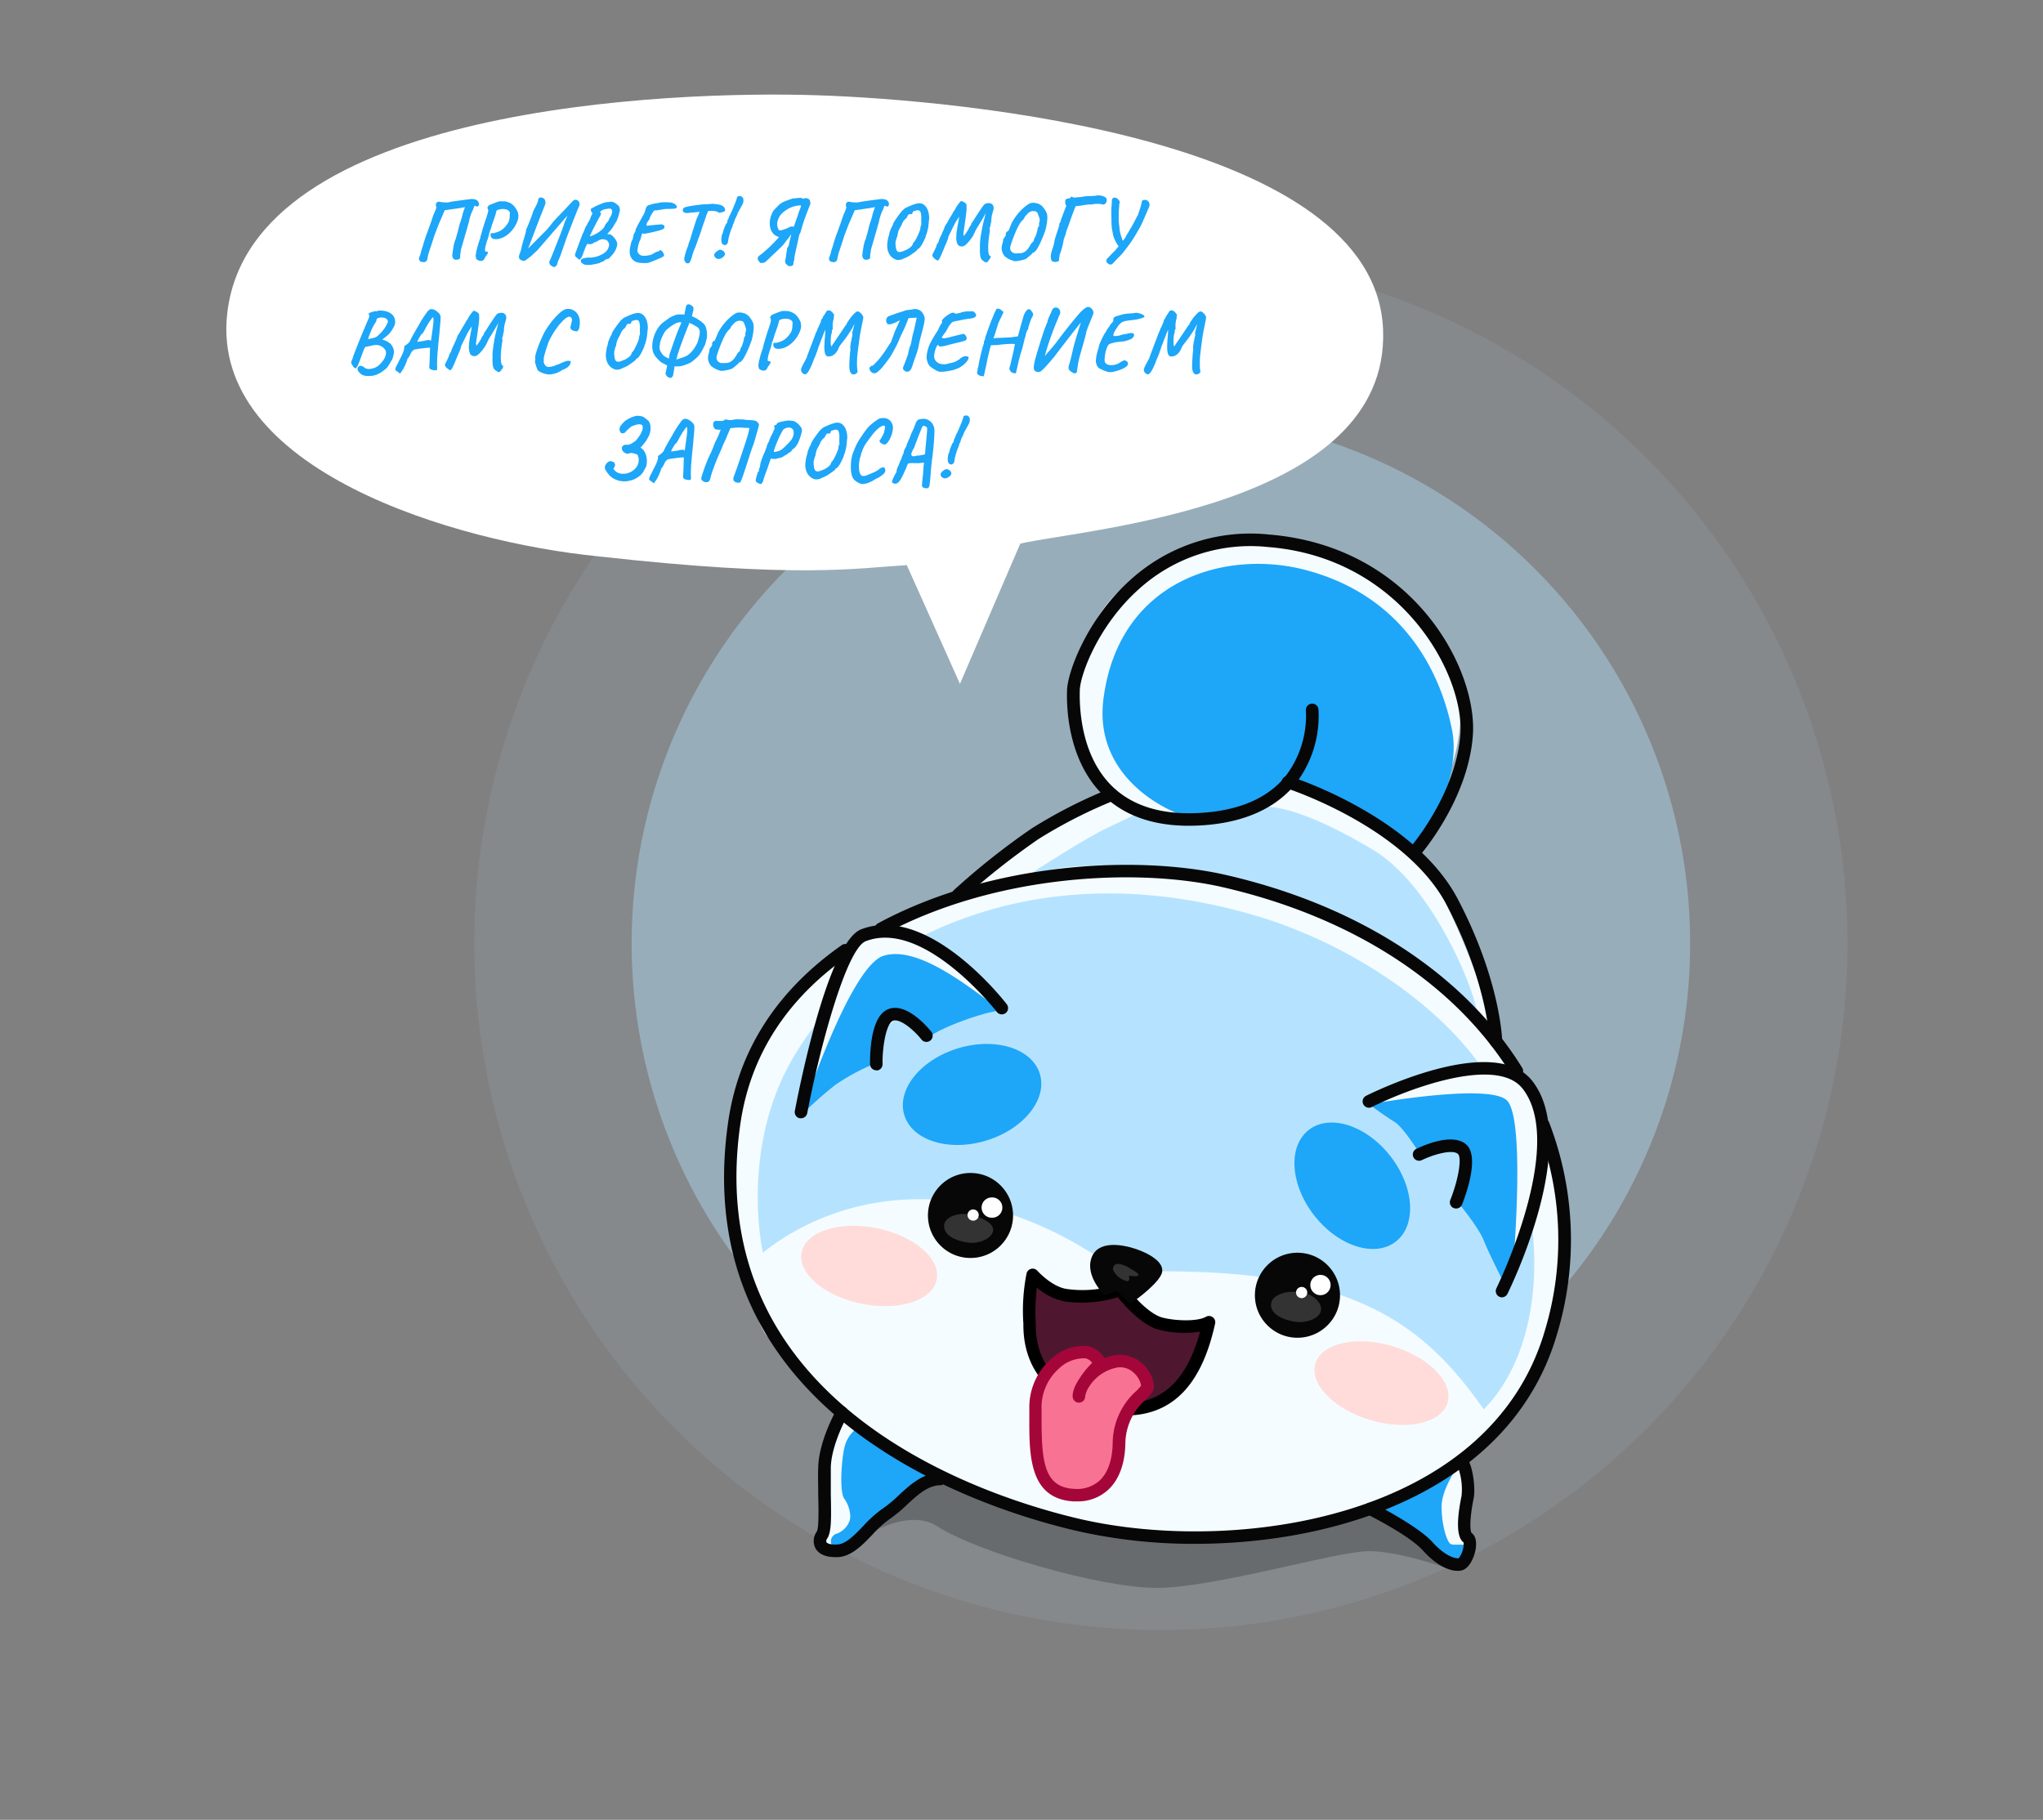 <svg width="366" height="326" fill="none" xmlns="http://www.w3.org/2000/svg"><rect width="100%" height="100%" fill="#808080" stroke="none"/><circle opacity=".1" cx="207.974" cy="169" r="123" fill="#B5E3FF"/><circle opacity=".4" cx="207.974" cy="169" r="94.813" fill="#B5E3FF"/><path opacity=".23" d="M168.025 273.486c-5.375-3.51-13.438 1.462-16.797 4.387l52.631-73.763 50.952 21.663 5.879 55.665c-3.173-1.188-10.694-3.565-15.398-3.565-5.879 0-27.715 6.581-38.073 6.581-10.359 0-32.475-6.581-39.194-10.968Z" fill="#070707"/><path d="M188.729 272.042c20.426 5.523 41.477 4.045 57.812-2.038 4.452 4.298 15.321 13.855 16.071 9.842a54.7 54.7 0 0 0-.676-17.953 37.148 37.148 0 0 0 11.566-13.137c10.309-20.847 8.956-42.591-5.487-62.192-1.914-10.37-11.641-32.854-15.933-35.262 12.01-14.257 15.246-34.85-5.541-47.871-20.786-13.021-49.259-4.995-52.864 14.985-3.606 19.981 5.688 23.889 5.688 23.889s-12.688 5.797-16.811 8.997c-4.124 3.2-10.922 8.998-10.922 8.998l-12.465 5.344-5.086 2.217-1.903 2.324s-19.613 12.166-21.336 31.439c-1.724 19.273 5.011 36.962 6.914 38.018 1.904 1.056 13.1 13.423 13.1 13.423l-2.453 5.871-.655 8.343-.148 6.907-.656 2.999 1.956.623 4.293-1.763 6.344-5.397 7.496-5.924a27.561 27.561 0 0 1 6.555 2.112c2.77 1.383 15.141 5.206 15.141 5.206Z" fill="#F5FCFF"/><path d="M185.388 156.023s9.061-5.903 13.11-7.783c4.05-1.88 5.53-2.704 5.53-2.704 2.842.607 5.733.96 8.638 1.056 3.5 0 9.579-1.964 12.825-2.027 4.726-.602 12.825 3.094 20.512 7.688 9.716 5.798 16.916 21.977 18.354 27.901 1.438 5.925 0 2.112 0 2.112s-15.785-18.924-45.612-24.596c-29.826-5.671-34.964-.126-34.964-.126l1.607-1.521Z" fill="#B5E3FF"/><path d="M136.678 224.403s-4.325-18.872 5.72-35.452a60.464 60.464 0 0 1 5.286-7.392c-6.862 23.698 7.845 5.016 12.307 1.467 4.229-3.4 37.618 4.721 4.948-15.186 13.259-6.632 33.421-11.616 59.97-3.823 16.462 4.858 32.607 15.577 40.758 27.511-37.882 6.062-4.609 9.705-2.949 13.729 2.114 5.153 5.381 30.087 11.63 13.422 1.829 13.602-1.205 26.402-8.543 33.794-11.334-16.189-24.836-26.137-65.214-24.564-26.253-19.41-50.422-14.288-63.913-3.506Z" fill="#B5E3FF"/><path d="M254.471 151.302s7.401-11.152 5.699-20.318c-1.554-8.09-7.052-23.762-26.189-28.852-14.157-3.78-33.516 1.542-36.297 23.064-2.02 15.63 14.622 21.798 17.276 21.555 2.654-.243 14.379-2.968 15.859-5.925 4.082.803 21.231 10.476 21.231 10.476h2.421ZM143.455 199.87s8.723-26.686 14.802-28.64c6.08-1.954 15.331 5.502 21.009 9.769-4.229.58-11.017 3.368-12.434 4.52-1.554-1.627-6.756-3.855-6.756-3.855l-2.305 2.112-1.385 6.896a37.86 37.86 0 0 0-6.682 3.633 68.296 68.296 0 0 0-6.249 5.565Zm110.783 6.643s-2.833-4.583-4.387-5.523c-1.555-.94-4.589-3.168-4.589-3.168s21.146-3.844 24.635-.75c3.489 3.094 1.174 29.718 1.174 29.718l-1.481 3.379s-2.802-5.523-3.806-8.015c-1.004-2.493-4.906-7.15-4.906-7.15l2.199-6.738-1.755-3.052h-4.388l-2.696 1.299Zm-100.685 49.308a6.02 6.02 0 0 0-2.295 3.569c-.539 2.429-.877 7.952 0 9.104.878 1.151 1.343 3.168.878 4.108a3.843 3.843 0 0 1-2.168 2.112 1.442 1.442 0 0 0-1.114 1.343c-.008.209.029.418.11.611.328.813 2.696.612 3.235 0 .54-.613 5.847-4.784 7.285-5.999 1.438-1.214 5.636-5.872 7.496-5.924 1.861-.053-2.971-2.577-2.971-2.577l-10.456-6.347Zm93.94 14.056s4.99-2.503 6.249-3.168c1.258-.665 7.686-4.436 7.686-4.436s-3.172 4.341-3.172 7.615c0 3.273.941 6.262 1.586 6.674.645.412 2.432-.201 3.003.507.571.707-.571 2.788-.983 2.788-.413 0-4.409-.401-5.71-2.408-1.3-2.006-5.593-5.101-6.777-5.576-1.184-.475-2.833-1.278-2.833-1.278l.951-.718Zm-70.841-65.549c6.706-2.03 11.02-7.377 9.634-11.943-1.385-4.566-7.944-6.621-14.65-4.592-6.706 2.03-11.02 7.377-9.634 11.943 1.385 4.566 7.944 6.622 14.65 4.592Zm73.403 18.087c3.768-2.932 3.333-9.784-.972-15.306-4.306-5.522-10.851-7.623-14.62-4.691-3.768 2.931-3.333 9.784.972 15.306 4.306 5.522 10.851 7.622 14.62 4.691Z" fill="#1EA6F9"/><path d="M167.811 229.246c.762-3.738-4.038-7.87-10.721-9.229-6.683-1.359-12.718.569-13.48 4.307-.762 3.737 4.038 7.869 10.721 9.229 6.683 1.359 12.718-.569 13.48-4.307Zm91.518 22.033c1.085-3.658-3.337-8.191-9.877-10.126-6.539-1.935-12.72-.538-13.804 3.119-1.085 3.657 3.337 8.191 9.876 10.126 6.54 1.934 12.72.538 13.805-3.119Z" fill="#FFDCD9"/><path d="M214.061 276.562a94.532 94.532 0 0 1-20.913-2.26c-16.652-3.823-70.268-20.424-62.708-73.238 1.85-12.969 8.786-23.656 20.416-31.798a1.133 1.133 0 0 1 1.693 1.129 1.131 1.131 0 0 1-.403.719c-11.186 7.762-17.752 17.953-19.517 30.267-7.285 50.923 44.818 67.018 60.963 70.756 27.68 6.336 73.26.074 83.156-33.731a56.241 56.241 0 0 0-1.332-36.497 1.13 1.13 0 0 1 .65-1.463 1.133 1.133 0 0 1 1.465.65 58.497 58.497 0 0 1 1.395 37.944c-8.024 27.415-38.369 37.522-64.865 37.522Zm57.634-83.567a1.132 1.132 0 0 1-.963-.528c-10.097-16.305-28.462-28.197-51.701-33.54-15.236-3.496-40.759-2.334-60.773 8.512a1.137 1.137 0 0 1-1.429-.515 1.134 1.134 0 0 1 .371-1.471c20.512-11.11 46.701-12.303 62.381-8.723 23.831 5.46 42.693 17.731 53.118 34.555a1.113 1.113 0 0 1 .028 1.135 1.122 1.122 0 0 1-.98.575h-.052Zm-17.996-39.591a1.06 1.06 0 0 1-.729-.275 1.126 1.126 0 0 1-.394-.765 1.127 1.127 0 0 1 .267-.819c.084-.084 8.004-9.431 8.775-19.97.772-10.54-10.361-31.682-34.467-33.583a29.777 29.777 0 0 0-23.134 7.551c-7.401 6.621-10.573 15.577-10.573 18.185-.095 3.369.296 11.776 5.826 17.151 3.637 3.527 8.902 5.132 15.658 4.752 6.756-.38 11.874-2.482 15.13-6.273a17.877 17.877 0 0 0 3.891-12.176 1.134 1.134 0 0 1 .291-.762 1.139 1.139 0 0 1 1.515-.15c.226.168.381.414.435.69a19.853 19.853 0 0 1-4.409 13.845c-3.658 4.224-9.304 6.653-16.758 7.065-7.454.412-13.248-1.405-17.35-5.386-6.174-5.998-6.64-15.176-6.513-18.819.095-3.327 3.616-12.852 11.356-19.791a31.963 31.963 0 0 1 24.814-8.12c25.925 2.111 37.397 24.183 36.53 35.979-.825 11.3-8.966 20.879-9.304 21.28-.107.122-.239.22-.386.288a1.158 1.158 0 0 1-.471.103Z" fill="#070707"/><path d="M171.632 161.419a1.142 1.142 0 0 1-.824-.359 1.128 1.128 0 0 1 .063-1.594 130.989 130.989 0 0 1 13.914-11.036 88.334 88.334 0 0 1 13.935-7.118 1.135 1.135 0 0 1 1.452 1.511 1.134 1.134 0 0 1-.627.601 86.9 86.9 0 0 0-13.534 6.907 133.55 133.55 0 0 0-13.618 10.771 1.045 1.045 0 0 1-.761.317Zm96.372 26.275a1.123 1.123 0 0 1-1.121-1.056c0-.105-.37-10.497-7.697-24.49-7.327-13.993-28.462-20.857-28.673-20.931a1.112 1.112 0 0 1-.756-.53 1.123 1.123 0 0 1-.102-.916 1.126 1.126 0 0 1 1.085-.773c.159.002.316.039.46.107.909.295 22.288 7.318 29.974 21.976 7.591 14.49 7.94 25.04 7.951 25.483a1.132 1.132 0 0 1-1.057 1.151l-.064-.021Zm-118.406 91.244c-2.114 0-3.066-.824-3.489-1.542a2.885 2.885 0 0 1 .222-3.041c.391-.666.307-4.225.254-6.569 0-1.69-.074-3.432 0-4.985.137-4.741 3.172-10.064 3.267-10.286.073-.128.17-.241.287-.331a1.13 1.13 0 0 1 1.578.195 1.123 1.123 0 0 1 .091 1.245s-2.855 5.059-2.971 9.241v4.868c.095 4.224.116 6.717-.624 7.847a.734.734 0 0 0-.159.686c.117.19.667.486 1.978.412 1.522-.095 3.023-1.658 4.609-3.305a21.924 21.924 0 0 1 3.553-3.169 22.048 22.048 0 0 0 2.781-2.312c2.061-1.912 4.409-4.077 7.528-4.077a1.13 1.13 0 0 1 0 2.25c-2.242 0-4.071 1.689-6.006 3.474a23.852 23.852 0 0 1-3.066 2.545 19.725 19.725 0 0 0-3.172 2.862c-1.818 1.891-3.7 3.834-6.09 3.992h-.571Zm111.534 2.461c-1.533 0-3.796-.95-6.238-3.664-2.442-2.715-9.844-6.4-9.918-6.442a1.128 1.128 0 1 1 1.058-1.996c.328.158 7.961 4.055 10.573 6.938 2.357 2.608 4.134 2.989 4.715 2.904a4.223 4.223 0 0 0 .878-2.83c-.529-.391-1.745-1.658-.37-8.311a11.501 11.501 0 0 0-.74-5.439 1.134 1.134 0 0 1-.242-1.387 1.131 1.131 0 0 1 1.299-.546c1.575.571 2.273 5.788 1.85 7.826-.729 3.548-.666 5.734-.38 6.146.719.486.993 1.605.719 3.073-.233 1.194-1.058 3.306-2.464 3.644a2.975 2.975 0 0 1-.74.084Zm-117.677-81.074h-.211a1.131 1.131 0 0 1-.846-1.342c.962-5.037 6.069-30.298 11.905-32.516 11.969-4.562 25.491 12.673 26.062 13.444a1.118 1.118 0 0 1-.211 1.573 1.115 1.115 0 0 1-.832.221 1.126 1.126 0 0 1-.743-.432c-.127-.158-13.047-16.675-23.472-12.673-3.426 1.299-8.205 18.82-10.499 30.838a1.134 1.134 0 0 1-1.153.887Z" fill="#070707"/><path d="M156.989 191.729a1.12 1.12 0 0 1-1.121-1.056c0-1.363-.064-8.28 3.055-9.801 3.352-1.626 7.465 3.38 7.919 3.95a1.123 1.123 0 1 1-1.755 1.405c-1.353-1.701-3.943-3.929-5.17-3.338-1.226.592-1.871 5.006-1.808 7.731a1.12 1.12 0 0 1-1.057 1.151l-.063-.042Zm112.094 40.679a1.187 1.187 0 0 1-.497-.116 1.131 1.131 0 0 1-.507-1.51c.126-.254 12.56-25.684 4.704-35.748-4.736-6.083-21.145.306-27.013 3.274a1.144 1.144 0 0 1-.862.081 1.134 1.134 0 0 1-.747-1.411 1.124 1.124 0 0 1 .551-.666c.941-.475 22.965-11.427 29.805-2.661 8.723 11.183-3.922 37.036-4.461 38.134a1.15 1.15 0 0 1-.973.623Z" fill="#070707"/><path d="M260.878 216.493a1.108 1.108 0 0 1-.945-.479 1.112 1.112 0 0 1-.112-1.052c1.48-3.718 2.115-7.667 1.343-8.269-1.058-.856-4.483.169-6.439 1.13a1.13 1.13 0 0 1-1.507-.512 1.12 1.12 0 0 1 .513-1.505c1.057-.497 6.227-2.905 8.818-.887 2.59 2.017.18 8.839-.635 10.877a1.134 1.134 0 0 1-1.036.697Zm-87.015 8.86c4.21 0 7.623-3.409 7.623-7.614s-3.413-7.614-7.623-7.614c-4.21 0-7.623 3.409-7.623 7.614s3.413 7.614 7.623 7.614Zm58.574 14.289c4.21 0 7.623-3.409 7.623-7.614s-3.413-7.614-7.623-7.614c-4.21 0-7.623 3.409-7.623 7.614s3.413 7.614 7.623 7.614Z" fill="#070707"/><path d="M169.137 219.556c.064-1.753 3.035-2.493 5.065-1.891 2.03.602 3.912 1.553 3.711 2.83-.201 1.278-2.347 2.366-4.377 2.113-2.03-.254-4.462-1.162-4.399-3.052ZM227.7 233.58c.212-1.858 3.257-2.429 5.35-2.112 2.094.317 3.807 1.848 3.606 3.263-.201 1.416-2.517 2.324-4.547 2.06-2.03-.264-4.609-1.341-4.409-3.211Z" fill="#333"/><path d="M177.712 218.141a1.817 1.817 0 1 0 0-3.633 1.817 1.817 0 1 0 0 3.633Zm-3.373.528a1.005 1.005 0 1 0-.001-2.01 1.005 1.005 0 0 0 .001 2.01Zm62.221 13.348a1.817 1.817 0 1 0-1.818-1.817c0 1.004.814 1.817 1.818 1.817Zm-3.372.528a1.003 1.003 0 1 0 .002-2.006 1.003 1.003 0 0 0-.002 2.006Z" fill="#fff"/><path d="M184.996 228.384s2.845 3.168 5.942 3.643a21.11 21.11 0 0 0 9.791-.95c1.882 2.429 4.737 5.396 7.211 6.041 2.474.644 6.756.834 8.638-.264-3.341 15.123-11.514 16.231-17.731 15.408-5.879-.782-14.506-4.51-14.39-15.113a33.423 33.423 0 0 1 .539-8.765Z" fill="#4F172F"/><path d="M201.607 253.571a21.593 21.593 0 0 1-2.908-.2c-7.507-.993-15.479-5.777-15.362-16.232a34.324 34.324 0 0 1 .571-9.019 1.117 1.117 0 0 1 1.428-.807c.196.062.371.177.506.332 0 0 2.601 2.894 5.287 3.263 3.121.44 6.302.136 9.283-.887a1.113 1.113 0 0 1 1.237.37c2.379 3.073 4.853 5.185 6.608 5.639 2.464.634 6.344.708 7.792-.148a1.127 1.127 0 0 1 1.228.094 1.12 1.12 0 0 1 .401 1.163c-2.422 11.015-7.687 16.432-16.071 16.432Zm-15.86-22.916a39.269 39.269 0 0 0-.19 6.442c-.127 11.384 10.245 13.634 13.417 14.056 5.286.697 12.592.085 16.018-12.599-2.466.37-4.981.251-7.401-.348-2.855-.75-5.815-3.96-7.338-5.819a22.102 22.102 0 0 1-9.515.75 10.787 10.787 0 0 1-4.991-2.482Z" fill="#000"/><path d="M197.885 232.028s-3.51-3.369-2.358-6.674c1.152-3.306 5.731-2.366 7.961-1.616 2.231.75 5.604 2.492 4.526 4.647-1.079 2.154-5.541 5.195-5.541 5.195l-2.431-2.291-2.157.739Z" fill="#070707"/><path d="M200.634 228.944a3.765 3.765 0 0 1-1.237-1.478.939.939 0 0 1 .655-1.056 4.231 4.231 0 0 1 2.305.76c.444.296 2.03 1.056 1.501 1.352-.528.296-1.607-.158-1.586.137.022.296.138.856-.317.856-.472-.106-.92-.3-1.321-.571Z" fill="#333"/><path d="M192.355 267.818c4.102.264 7.961-2.292 8.099-9.23.137-6.939 5.128-8.839 5.128-10.318a5.131 5.131 0 0 0-5.403-4.446c-3.436.338-6.746 3.907-6.883 6.336.137-2.492 3.849-5.871 3.849-5.871a3.764 3.764 0 0 0-2.496-2.112c-3.034-.476-9.114 2.83-9.114 10.106s-.539 15.06 6.82 15.535Z" fill="#F87294"/><path d="M192.937 268.958h-.656c-7.94-.507-7.909-8.322-7.877-15.228v-1.394a11.497 11.497 0 0 1 3.923-8.913 8.701 8.701 0 0 1 6.481-2.313 4.636 4.636 0 0 1 3.045 2.196 7.417 7.417 0 0 1 2.21-.58 5.828 5.828 0 0 1 4.546 1.531 6.106 6.106 0 0 1 2.115 4.034c0 .929-.666 1.616-1.523 2.482a10.558 10.558 0 0 0-3.595 7.836c-.074 3.622-1.142 6.484-3.087 8.279a8.005 8.005 0 0 1-5.582 2.07Zm-.508-2.249a6.058 6.058 0 0 0 4.536-1.458c1.491-1.372 2.305-3.675 2.368-6.674a12.675 12.675 0 0 1 4.229-9.399c.32-.295.61-.62.867-.971a4.066 4.066 0 0 0-1.332-2.303 3.544 3.544 0 0 0-2.823-.95 7.659 7.659 0 0 0-2.972 1.197 7.626 7.626 0 0 0-2.219 2.309 4.329 4.329 0 0 0-.677 1.669 1.121 1.121 0 1 1-2.241-.022v-.327c.103-.635.31-1.249.613-1.816a16.23 16.23 0 0 1 2.886-3.834c-.3-.405-.735-.69-1.226-.803a6.475 6.475 0 0 0-4.673 1.785 9.283 9.283 0 0 0-3.172 7.213v1.405c0 7.846.328 12.673 5.773 12.979h.063Z" fill="#A50639"/><path d="M40.705 56.16C37.57 84.206 81.616 97.147 107.27 99.674c35.878 4.012 46.195 2.095 55.183 1.565l9.521 21.261 10.81-25.127c12.294-2.719 66.168-6.672 64.994-38.27-1.275-34.321-75.498-41.188-101.424-42.04-25.925-.852-101.492 1.92-105.649 39.097Z" fill="#fff"/><path d="M85.083 35.721a.842.842 0 0 1 .507.292.8.8 0 0 1 .215.538.467.467 0 0 1-.016.138.9.9 0 0 1-.123.245.228.228 0 0 1-.168.062c-.103 0-.256-.052-.461-.154-.102.174-.159.287-.169.338a4.03 4.03 0 0 1-.169.491c-.092.113-.23.44-.414.983-.174.542-.261.895-.261 1.059a12.18 12.18 0 0 0-.23.783c-.103.379-.22.793-.353 1.243a959.137 959.137 0 0 0-.876 3.025c-.01.163-.035.363-.076.598-.02.154-.041.374-.062.66a.27.27 0 0 1 .016.108.249.249 0 0 1-.046.153.204.204 0 0 1-.093.077c-.133.113-.317.17-.552.17-.256 0-.435-.067-.537-.2-.154-.267-.216-.471-.185-.614a23.9 23.9 0 0 1 .246-1.72 7.87 7.87 0 0 1 .2-.783c.071-.235.117-.338.138-.307l.307-1.105a3.5 3.5 0 0 0 .138-.507c.04-.174.071-.291.092-.353a9.9 9.9 0 0 1 .292-1.09c.143-.338.291-.844.445-1.52.061-.225.143-.48.245-.767.113-.287.185-.435.215-.446a8.4 8.4 0 0 0-.813.123 8.927 8.927 0 0 1-.89.139l-1.045.153c-.573.082-.88.123-.92.123l-1.106 2.564-.783 2.041a43.343 43.343 0 0 1-.69 2.134c-.031.103-.098.307-.2.614-.103.297-.19.62-.261.967l-.108.538a.902.902 0 0 1-.245.337.496.496 0 0 1-.338.108c-.317 0-.548-.056-.691-.169-.133-.112-.2-.292-.2-.537a6.93 6.93 0 0 1 .185-.507c.061-.164.107-.312.138-.445.072-.287.143-.543.215-.768l.123-.368c.327-1.126.603-1.965.829-2.518l.414-1.166c.03-.062.087-.21.169-.446l.537-1.596c.246-.492.42-.937.522-1.336a.7.7 0 0 1-.107-.384c0-.163.046-.302.138-.414a.514.514 0 0 1 .399-.169c.072 0 .123.005.153.015.175.051.471.087.89.108.42.01.636.01.646 0 .102-.051.588-.138 1.458-.261.88-.123 1.745-.235 2.595-.338l.168-.015c.093 0 .277.025.553.076Zm.975 11.023c-.102 0-.256-.051-.46-.154-.205-.102-.307-.21-.307-.322a.95.95 0 0 0-.016-.123.65.65 0 0 0-.061-.184c0-.256.025-.46.077-.614 0-.113.015-.235.046-.368.03-.133.066-.24.107-.323 0-.082.02-.19.061-.322.041-.144.067-.24.077-.292l.092-.322.261-.783a2.26 2.26 0 0 0 .108-.307.951.951 0 0 0 .03-.23 58.671 58.671 0 0 0 .461-1.613c.051-.05.077-.127.077-.23l.138-.43c.072-.235.154-.48.246-.736.153-.45.27-.82.353-1.106.082-.286.123-.486.123-.598a.352.352 0 0 0-.047-.185 1.128 1.128 0 0 0-.046-.123.856.856 0 0 1-.061-.184c0-.04.02-.082.061-.123a.484.484 0 0 0 .093-.122c.03-.052.05-.087.06-.108 0-.04.252-.158.753-.353a14.69 14.69 0 0 1 1.182-.43h.937c.286.041.568.123.844.246s.507.276.69.46c.318.297.605.732.86 1.305 0 .041.01.133.031.277.03.133.046.25.046.353 0 .48-.174 1.033-.522 1.658a5.492 5.492 0 0 1-1.397 1.658c-.337.266-.696.47-1.074.614a2.919 2.919 0 0 1-1.06.215 1.91 1.91 0 0 1-.43-.046.778.778 0 0 1-.398-.307.983.983 0 0 1-.108-.446c0-.133.02-.22.061-.26.041-.01.154-.016.338-.016.184 0 .456-.066.814-.2.266-.092.48-.189.645-.291.48-.307.905-.758 1.274-1.351.204-.328.307-.819.307-1.474.02-.102.03-.179.03-.23 0-.205-.092-.374-.276-.507-.174-.143-.425-.23-.752-.26a1.265 1.265 0 0 0-.23-.016c-.195 0-.4.026-.614.077-.215.05-.369.107-.461.169-.03 0-.056.035-.077.107-.02.072-.046.138-.076.2 0 .081-.036.235-.108.46a7.633 7.633 0 0 1-.2.63l-.2.583a7.605 7.605 0 0 0-.275.798 4.95 4.95 0 0 1-.123.43 3.212 3.212 0 0 1-.108.276c0 .02-.03.113-.092.277a4.863 4.863 0 0 0-.138.414 6.88 6.88 0 0 1-.384 1.32c-.235.768-.353 1.305-.353 1.612 0 .113.016.195.046.246.174.01.297.03.369.061.081.02.122.067.122.139 0 .122-.163.389-.49.798-.093.235-.19.404-.293.506-.102.103-.189.16-.26.17-.072.02-.18.03-.323.03Zm16.998-10.946a.618.618 0 0 1 .552.215.803.803 0 0 1 .184.83c-.133.265-.429.987-.89 2.164a436.924 436.924 0 0 0-1.336 3.423l-1.105 3.193c-.051.144-.159.41-.322.799a2.46 2.46 0 0 0-.277.798.99.99 0 0 1-.245.43c-.113.123-.23.184-.353.184a.249.249 0 0 1-.154-.046c-.47-.174-.706-.45-.706-.83 0-.03.01-.096.03-.199-.02.133.124-.179.43-.936a58.45 58.45 0 0 0 .768-1.934c.757-1.894 1.136-2.876 1.136-2.948.123-.317.205-.542.246-.675.123-.4.245-.717.368-.952l.261-.691-5.419 6.264c-.072.06-.271.24-.599.537-.276.276-.49.47-.644.583a16.33 16.33 0 0 0-.369.276 4.35 4.35 0 0 1-.445.323c-.133.092-.24.138-.322.138-.584-.102-.876-.338-.876-.706 0-.164.041-.348.123-.553.082-.215.133-.353.154-.414.123-.39.2-.701.23-.937.113-.46.271-1.013.476-1.658.02-.082.072-.271.154-.568.092-.307.148-.588.168-.844.144-.276.338-.727.584-1.351l.215-.553c.04-.082.133-.332.276-.752.092-.317.19-.583.292-.798l.153-.292c.195-.379.343-.686.445-.921.113-.246.174-.45.185-.614 0-.133.046-.23.138-.292a.533.533 0 0 1 .338-.107.8.8 0 0 1 .475.153.618.618 0 0 1 .277.369c.04.112.061.24.061.383 0 .134-.02.256-.061.369l-1.274 3.24-1.397 3.684-.369.92 3.101-3.1c.348-.359.676-.742.983-1.152.266-.348.522-.655.767-.92.246-.267.548-.58.906-.937l.353-.369 1.95-2.072a.637.637 0 0 1 .384-.154Zm-4.621 10.946v.015-.015Zm7.719.645a5.233 5.233 0 0 1-.89.076c-.256 0-.466-.035-.63-.107a1.25 1.25 0 0 1-.445-.292c-.092-.082-.138-.204-.138-.368 0-.102.02-.174.061-.215.144-.092.292-.164.445-.215.154-.051.415-.092.783-.123a4.754 4.754 0 0 0 2.104-.384c.665-.286 1.125-.629 1.381-1.028.195-.348.292-.64.292-.875 0-.256-.118-.512-.353-.768a.845.845 0 0 0-.23-.138.723.723 0 0 0-.246-.061 19.63 19.63 0 0 1-.261-.031 1.3 1.3 0 0 0-.445.062 2.07 2.07 0 0 0-.399.184c-.052.03-.159.092-.323.184a1.54 1.54 0 0 1-.445.153.785.785 0 0 1-.353.23 1.407 1.407 0 0 1-.445.077c-.144 0-.241-.025-.292-.076-.061 0-.113.03-.153.092a2.317 2.317 0 0 0-.2.368c-.02.062-.067.164-.138.307a4.827 4.827 0 0 1-.2.522c-.02.062-.056.154-.107.277a1.989 1.989 0 0 0-.077.276c-.153.379-.281.634-.384.767-.102.133-.204.2-.307.2a.205.205 0 0 1-.123-.046 1.316 1.316 0 0 1-.138-.123 1.249 1.249 0 0 0-.153-.184c-.072 0-.144-.041-.215-.123a.556.556 0 0 1-.108-.353c0-.102.026-.22.077-.353.051-.113.195-.496.43-1.151.481-1.31.737-1.976.768-1.996.01-.133.04-.23.092-.292.061-.072.092-.117.092-.138.02-.04.107-.261.261-.66.153-.4.297-.665.43-.798 0-.082.143-.348.429-.799.031-.071.108-.26.231-.568a2.18 2.18 0 0 1 .107-.276c.031-.072.051-.118.062-.138.092-.102.138-.19.138-.261 0-.041-.026-.087-.077-.138a2.042 2.042 0 0 0-.123-.139c-.02-.02-.041-.092-.061-.214a1.822 1.822 0 0 1-.031-.292c0-.03.169-.133.507-.307.348-.184.593-.307.737-.369.143-.061.327-.138.552-.23.236-.092.43-.164.584-.215.143-.05.301-.087.475-.107.174-.02.328-.026.461-.016a.985.985 0 0 1 .338-.061c.153 0 .297.036.43.107.163.052.373.185.629.4.256.204.399.389.43.552.041.205.061.353.061.446a.933.933 0 0 1-.107.414c-.021.215-.103.532-.246.952-.143.42-.256.67-.338.752-.143.225-.245.394-.307.507-.245.44-.486.788-.721 1.044-.021.02-.072.076-.154.168a35.78 35.78 0 0 0-.399.46c.051 0 .154.011.307.032.164.01.282.035.353.076.236.154.446.348.63.584a2.1 2.1 0 0 1 .414.706.65.65 0 0 1 .092.368c0 .205-.051.446-.153.722a3.083 3.083 0 0 1-.369.737c-.092.174-.291.425-.598.752-.297.317-.466.476-.507.476a.33.33 0 0 0-.2 0c-.071.03-.194.087-.368.169a1.367 1.367 0 0 1-.261.23c-.082.072-.148.097-.199.077a6.018 6.018 0 0 0-.584.276c-.266.072-.66.154-1.182.246Zm-.476-5.066c.021.03.154-.005.399-.108a6.6 6.6 0 0 0 .814-.399c.297-.164.522-.317.675-.46.195-.134.374-.297.538-.492.163-.204.245-.337.245-.399a2.55 2.55 0 0 1 .092-.2 2.82 2.82 0 0 1 .231-.322c.123-.123.22-.24.291-.353.082-.123.123-.205.123-.246.01-.03.036-.092.077-.184.051-.092.113-.2.184-.322a1.19 1.19 0 0 0 .23-.507c.052-.194.082-.302.093-.322.02-.215-.016-.374-.108-.476-.082-.113-.21-.169-.384-.169l-.138.016-.368.046c-.164.02-.312.05-.445.092a1.5 1.5 0 0 0-.354.138c-.255.164-.383.291-.383.384 0 .05.035.076.107.076.051 0 .077.036.077.108 0 .143-.097.373-.292.69-.164.287-.496.917-.998 1.889-.491.972-.726 1.479-.706 1.52Zm9.846 4.805c-.481 0-.875-.03-1.182-.092a1.762 1.762 0 0 1-.798-.353c-.491-.369-.737-.916-.737-1.643 0-.307.057-.686.169-1.136.051-.266.108-.491.169-.676.072-.194.133-.291.184-.291l.108-.568c.01-.062.03-.144.061-.246.031-.112.056-.194.077-.245a.401.401 0 0 1 .092-.139c.041-.03.102-.168.184-.414a.98.98 0 0 1 .092-.384c.154-.256.231-.425.231-.506a.884.884 0 0 1 .122-.185c.072-.092.128-.2.169-.322l.2-.353c.307-.543.527-.937.66-1.182.133-.256.215-.466.246-.63.03-.071.071-.2.122-.383.062-.185.128-.313.2-.384-.031-.062.072-.139.307-.23.246-.093.542-.18.89-.261.359-.082.676-.134.952-.154.062-.041.2-.072.415-.092.215-.02.455-.03.721-.03.184 0 .44.01.768.03.163 0 .302.02.414.061.123.03.231.072.323.123.092.041.158.072.199.092l.2.2c.123.102.184.21.184.322 0 .102-.067.19-.2.261-.03.03-.199.056-.506.077-.297.02-.619.03-.967.03-.369 0-.773.047-1.213.139-.154.03-.271.046-.353.046a1.8 1.8 0 0 1-.461.077c-.174.01-.286.015-.338.015-.04 0-.184.194-.429.583-.236.39-.359.62-.369.691 0 .092-.031.19-.092.292a8.14 8.14 0 0 1-.322.476c-.133.184-.2.358-.2.522 0 .102.031.163.092.184a18.43 18.43 0 0 1 1.182-.138c.471-.051.814-.077 1.029-.077a1.13 1.13 0 0 1 .276-.046c.143 0 .277.036.399.107.164.031.246.139.246.323 0 .082-.02.158-.061.23-.031.072-.072.118-.123.138-.092.092-.41.21-.952.353-.532.143-1.09.277-1.673.4-.584.112-.911.158-.983.137-.031-.071-.061-.107-.092-.107-.102 0-.23.338-.384 1.013-.184.41-.297.68-.338.814-.04.123-.102.414-.184.875a2.096 2.096 0 0 0-.061.384c0 .399.235.706.706.92.174.032.353.047.537.047.338 0 .747-.062 1.228-.184.041-.02.354-.195.937-.522.031 0 .107-.02.23-.062.133-.05.21-.076.23-.076a.369.369 0 0 1 .308-.17c.03 0 .097.052.199.154.102.103.195.225.276.369a.78.78 0 0 1 .123.414c0 .102-.153.23-.46.384-.297.143-.742.333-1.336.568a9.65 9.65 0 0 1-.906.353c-.174.051-.419.077-.737.077Zm14.362-9.672c.01.041.016.092.016.154 0 .133-.062.23-.185.291l-.368.123a1.591 1.591 0 0 1-.43.077.597.597 0 0 1-.215-.03.917.917 0 0 0-.368-.2c-.144-.041-.44-.077-.891-.108-.133.02-.25.031-.353.031-.102 0-.184.005-.245.015a4.536 4.536 0 0 1-.307.753 2.442 2.442 0 0 1-.169.522c-.072.204-.103.322-.092.353-.031.04-.128.302-.292.783-.164.47-.317.93-.461 1.381-.102.318-.179.548-.23.691a5.168 5.168 0 0 0-.2.491l-.153.46-.384 1.06c-.082.154-.184.4-.307.737-.112.328-.205.624-.276.89-.113.4-.215.686-.307.86-.082.174-.154.282-.215.322a.472.472 0 0 1-.261.062c-.164 0-.307-.082-.43-.246-.123-.163-.184-.317-.184-.46 0-.226.077-.604.23-1.136.164-.532.317-.957.461-1.275.041-.184.076-.332.107-.445a1.9 1.9 0 0 0 .077-.245c.031-.041.077-.149.138-.323.072-.184.128-.353.169-.506.031-.185.348-1.213.952-3.086l.107-.322c.092-.154.179-.348.261-.584.082-.05.123-.158.123-.322 0-.03.015-.072.046-.123.041-.051.061-.087.061-.107a.064.064 0 0 1 .046-.016c.011 0 .021.005.031.016.021 0 .051-.02.092-.062h-.015l-.752.077-.338.03c-.604.052-.947.088-1.029.108l-.215.015c-.317 0-.542-.061-.675-.184a.459.459 0 0 1-.123-.445.523.523 0 0 1 .23-.322c.133-.082.348-.154.645-.215a9.56 9.56 0 0 1 .538-.092l.414-.077.522-.062a17.64 17.64 0 0 1 1.888-.184c.277-.01.507-.02.691-.03a8.51 8.51 0 0 0 .384-.047c.143.01.373.036.691.077.327.041.563.087.706.138.225.052.409.144.552.277.144.133.241.286.292.46Zm.123 6.433a.469.469 0 0 1-.138.015.582.582 0 0 1-.476-.23c-.113-.164-.169-.41-.169-.737 0-.256.046-.573.138-.952.144-.287.215-.502.215-.645a6.29 6.29 0 0 1 .246-.66c.112-.276.205-.486.276-.63.041 0 .082-.035.123-.107a.37.37 0 0 0 .077-.215.86.86 0 0 1 .046-.276.658.658 0 0 1 .123-.215c0-.03.02-.082.061-.154a.477.477 0 0 0 .061-.168c0-.02.011-.051.031-.092a.259.259 0 0 0 .046-.123c.184-.307.451-.886.799-1.735.347-.85.527-1.34.537-1.474.041-.235.133-.337.276-.307.051-.04.174-.061.369-.061.03.01.087.036.168.077.082.04.154.097.215.168a.414.414 0 0 1 .123.261c.021.103.031.236.031.4a1.5 1.5 0 0 1-.138.506 7.276 7.276 0 0 1-.292.553 8.6 8.6 0 0 0-.23.414l-.2.369c-.164.286-.245.455-.245.506a.72.72 0 0 1-.077.23c-.051.103-.092.19-.123.262a3.551 3.551 0 0 0-.261.552c-.082.236-.123.379-.123.43a2.22 2.22 0 0 0-.046.108.265.265 0 0 1-.077.138c-.03 0-.051.025-.061.076a.428.428 0 0 0-.015.093c0 .05-.026.153-.077.307a3.917 3.917 0 0 1-.215.506c-.348.993-.537 1.7-.568 2.119-.021.215-.072.368-.154.46a.862.862 0 0 1-.276.23Zm-.814 2.38a1.315 1.315 0 0 1-.491.122c-.153 0-.327-.072-.522-.215-.153-.154-.23-.307-.23-.46 0-.256.189-.512.568-.768.225-.143.389-.215.491-.215.072 0 .205.04.399.123.307.194.461.404.461.63 0 .286-.225.547-.676.782Zm15.17-10.778c.236.031.41.092.522.184a.533.533 0 0 1 .215.308c.031.112.061.286.092.522l-.169.414a68.68 68.68 0 0 0-1.105 2.948l-.537 1.826-.185.323-.353 1.627a74.88 74.88 0 0 0-.337 1.504 17.56 17.56 0 0 0-.2 1.044c0 .103-.005.185-.015.246a1.042 1.042 0 0 0-.016.184c-.092.215-.133.353-.122.415 0 .266-.057.44-.169.522-.103.081-.318.123-.645.123a2.239 2.239 0 0 1-.461-.338.964.964 0 0 1-.23-.384c.01-.174.051-.44.123-.798.041-.246.061-.384.061-.415l.185-1.29c.02-.04.056-.102.107-.184a1.82 1.82 0 0 1 .138-.169 6.35 6.35 0 0 0 .108-.506l.076-.338a8.04 8.04 0 0 0 .154-.645c.072-.296.123-.511.153-.644l-.138.153c-.123.225-.353.538-.691.937-.204.266-.348.46-.429.583-.133.205-.968 1.023-2.503 2.456-.256.256-.465.456-.629.599-.174.184-.323.297-.445.338-.113.04-.323.071-.63.092-.368-.297-.552-.573-.552-.83l.061-.214c.02-.082.051-.138.092-.169.041-.04.097-.087.169-.138.133-.082.425-.317.875-.706.461-.4.798-.701 1.013-.906l.798-.798.814-.89a4.656 4.656 0 0 1-.599-.277 1.35 1.35 0 0 1-.399-.307c-.44-.491-.66-1.116-.66-1.873 0-.553.102-1.075.307-1.566.113-.297.22-.517.323-.66.112-.153.266-.327.46-.522.143-.123.246-.225.307-.307a3.22 3.22 0 0 1 .937-.737c.337-.164.916-.384 1.734-.66.051 0 .251-.02.599-.061a8.21 8.21 0 0 1 .952-.062c.102.041.189.077.261.108.082.03.148.056.199.076a.951.951 0 0 1 .169-.122.459.459 0 0 1 .215-.016Zm-1.381 2.902c.04-.164.117-.39.23-.676a8.25 8.25 0 0 0 .138-.353 7.17 7.17 0 0 0 .169-.552.62.62 0 0 0-.169-.016c-.184 0-.43.03-.737.092-.665.123-1.3.4-1.904.83-.603.419-1.008.87-1.212 1.35a4.117 4.117 0 0 0-.215.63 1.85 1.85 0 0 0-.046.537c0 .133.01.24.03.322.021.082.057.184.108.307l.123.353a1.972 1.972 0 0 0 .491.031l.368-.123c.451-.133.788-.27 1.014-.414.184-.092.353-.138.506-.138.133 0 .241.02.323.061l.046-.123.737-2.118Zm15.55-2.672a.842.842 0 0 1 .507.292.8.8 0 0 1 .215.538.438.438 0 0 1-.016.138.932.932 0 0 1-.122.245.23.23 0 0 1-.169.062c-.103 0-.256-.052-.461-.154-.102.174-.159.287-.169.338a3.965 3.965 0 0 1-.169.491c-.092.113-.23.44-.414.983-.174.542-.261.895-.261 1.059-.051.143-.128.404-.23.783-.103.379-.22.793-.353 1.243-.594 2.047-.886 3.055-.876 3.025-.01.163-.035.363-.076.598a11.51 11.51 0 0 0-.062.66.253.253 0 0 1 .016.108.253.253 0 0 1-.046.153.21.21 0 0 1-.092.077c-.134.113-.318.17-.553.17-.256 0-.435-.067-.537-.2-.154-.267-.215-.471-.185-.614.031-.359.113-.932.246-1.72a7.62 7.62 0 0 1 .2-.783c.071-.235.117-.338.138-.307l.307-1.105a3.5 3.5 0 0 0 .138-.507c.041-.174.072-.291.092-.353a9.84 9.84 0 0 1 .292-1.09c.143-.338.291-.844.445-1.52.061-.225.143-.48.245-.767.113-.287.185-.435.215-.446a8.495 8.495 0 0 0-.813.123 8.938 8.938 0 0 1-.891.139l-1.044.153c-.573.082-.88.123-.921.123l-1.105 2.564-.783 2.041a43.027 43.027 0 0 1-.691 2.134c-.03.103-.097.307-.199.614-.103.297-.19.62-.261.967l-.108.538a.896.896 0 0 1-.245.337.497.497 0 0 1-.338.108c-.317 0-.548-.056-.691-.169-.133-.112-.199-.292-.199-.537.04-.133.102-.302.184-.507.061-.164.107-.312.138-.445.072-.287.143-.543.215-.768l.123-.368c.327-1.126.603-1.965.829-2.518l.414-1.166a4.94 4.94 0 0 0 .169-.446l.537-1.596a6.8 6.8 0 0 0 .522-1.336.705.705 0 0 1-.107-.384c0-.163.046-.302.138-.414a.513.513 0 0 1 .399-.169.54.54 0 0 1 .154.015c.174.051.47.087.89.108.42.01.635.01.645 0 .102-.051.588-.138 1.458-.261.88-.123 1.745-.235 2.595-.338l.168-.015c.093 0 .277.025.553.076Zm1.958 10.777a2.166 2.166 0 0 1-1.136-.92c-.277-.451-.415-.983-.415-1.597 0-.246.021-.471.062-.676a4.74 4.74 0 0 1 .184-.936 3.62 3.62 0 0 0 .138-.568c0-.02.01-.056.031-.108.02-.05.025-.092.015-.122.061-.154.148-.369.261-.645.123-.277.2-.43.23-.46.041-.021.062-.047.062-.078a.255.255 0 0 0 .015-.061c0-.133.138-.42.415-.86.286-.44.593-.87.921-1.29.327-.419.522-.629.583-.629.02 0 .046-.02.077-.061.03-.051.051-.077.061-.077.072-.082.358-.23.86-.445.501-.225.901-.373 1.197-.445.205-.072.415-.108.63-.108.522 0 .946.246 1.274.737.327.481.496 1.152.507 2.011a5.541 5.541 0 0 0-.077.676 3.676 3.676 0 0 1-.046.399c-.011.307-.077.69-.2 1.151-.112.45-.189.68-.23.691 0 .03-.01.067-.031.108a.255.255 0 0 0-.031.107c.011.092-.122.414-.399.967-.276.543-.435.819-.476.83a.122.122 0 0 0-.046.014c-.01.01-.01.031 0 .062.011.03-.071.123-.245.276-.164.154-.282.23-.353.23-.011 0-.021.006-.031.016 0 .01.01.03.031.061.02.031-.128.164-.446.4-.307.235-.639.465-.997.69-.359.215-.63.343-.814.384a.268.268 0 0 1-.138.077.463.463 0 0 1-.077.015c-.072.072-.205.133-.399.184a2.058 2.058 0 0 1-.553.077c-.153 0-.291-.025-.414-.077Zm1.55-1.611c.307-.103.614-.267.921-.492.307-.235.492-.45.553-.645.051-.184.123-.312.215-.383.174-.174.404-.573.691-1.198.297-.634.45-1.064.46-1.29 0-.06.016-.158.046-.291a.944.944 0 0 1 .108-.307c.02-.03.025-.097.015-.2a5.74 5.74 0 0 1-.015-.476c0-.266.005-.496.015-.69-.031-.666-.133-1.05-.307-1.152-.082-.061-.22-.092-.414-.092a1.12 1.12 0 0 0-.415.107.734.734 0 0 1-.215.047c-.143.082-.215.174-.215.276a.278.278 0 0 1-.123.23c-.071.062-.148.067-.23.016-.184.01-.302.035-.353.076-.051.041-.118.139-.199.292a5.89 5.89 0 0 1-.2.368c-.256.195-.45.4-.583.615-.133.215-.215.394-.246.537-.317.553-.517.941-.599 1.167a5.153 5.153 0 0 0-.184.89 2.39 2.39 0 0 0-.2.537 1.88 1.88 0 0 1-.107.4c-.02.081-.031.189-.031.322 0 .225.016.46.046.706.031.235.072.394.123.476.082.276.261.414.537.414.226 0 .528-.087.906-.26Zm15.974-7.615c0 .133-.035.307-.107.522a8.82 8.82 0 0 0-.246.983 5.06 5.06 0 0 0-.076.767l.015.154c-.062.133-.113.337-.154.614a3.48 3.48 0 0 1-.061.337.248.248 0 0 1-.108.154c0 .04.006.107.016.2.02.092.031.168.031.23v.184c-.195 1.115-.292 2.103-.292 2.963 0 .45.031.803.092 1.06.072.255.164.393.276.414.021 0 .036.005.046.015.011.01.016.036.016.077a.67.67 0 0 1-.108.368 1.625 1.625 0 0 1-.215.307 2.922 2.922 0 0 1-.184.215c-.02.03-.046.067-.077.108-.02.04-.056.061-.107.061-.072 0-.2-.026-.384-.077-.031-.061-.128-.138-.292-.23-.163-.082-.296-.256-.399-.522-.102-.266-.153-.716-.153-1.35 0-.175.005-.313.015-.415v-.047a1.553 1.553 0 0 1-.015-.26c0-.471.051-1.065.153-1.781.113-.727.231-1.382.353-1.965.082-.348.19-.778.323-1.29.133-.532.199-.819.199-.86l-.015-.015c.02.03-.205.445-.676 1.244-.47.788-.757 1.253-.859 1.397a5.015 5.015 0 0 0-.292.552l-.43.89c-.839 1.25-1.484 1.874-1.934 1.874-.43 0-.711-.154-.844-.461a2.524 2.524 0 0 1-.2-.814 15.5 15.5 0 0 1-.015-.43c.02-.112.03-.245.03-.399v-.169c0-.03.011-.112.031-.245.031-.143.056-.302.077-.476 0-.061.051-.379.153-.952.144-.696.215-1.14.215-1.335 0-.041-.005-.067-.015-.077v.03c0 .031-.061.144-.184.338a6.188 6.188 0 0 0-.538.86c-.194.379-.475.947-.844 1.704-.072.133-.179.353-.322.66-.031.317-.246.896-.645 1.735l-.138.353c-.307.768-.553 1.33-.737 1.689-.174.348-.307.517-.399.506-.051 0-.159-.05-.323-.153a1.98 1.98 0 0 1-.445-.384c-.133-.154-.199-.307-.199-.46 0-.021.087-.205.261-.553.286-.584.445-.932.475-1.044a1.48 1.48 0 0 0 .031-.169c.021-.072.133-.256.338-.553 0-.061.046-.215.138-.46.102-.256.235-.548.399-.875a.64.64 0 0 0 .123-.353c.092-.113.21-.364.353-.753a14.7 14.7 0 0 1 .154-.414c.061-.133.122-.236.184-.307.031-.02.082-.092.153-.215a31.544 31.544 0 0 1 .952-1.627l.184-.338c.041-.113.077-.174.108-.184.041-.01.21-.292.506-.845.461-.644.727-.967.799-.967.061 0 .169.036.322.108.164.071.307.158.43.26.133.103.2.195.2.277 0 .03.005.118.015.261.01.143.015.297.015.46 0 .4-.169 1.73-.506 3.992l-.077.491c.01.03.025.092.046.184.02.082.031.174.031.277.133-.205.25-.369.353-.492.266-.388.455-.696.568-.92 0-.052.015-.103.046-.154.041-.051.082-.108.123-.169.081-.102.143-.194.184-.276a.486.486 0 0 0 .077-.261c.286-.41.542-.799.767-1.167.86-1.34 1.392-2.103 1.597-2.287a.855.855 0 0 1 .322-.154c.154-.04.297-.061.43-.061.287 0 .507.087.66.26.154.164.23.374.23.63Zm3.87 9.518c-.154 0-.389-.061-.707-.184a4.79 4.79 0 0 1-.875-.46c-.276-.185-.455-.37-.537-.553l-.031-.062a2.127 2.127 0 0 1-.23-1.581l.077-.322c.092-.318.138-.579.138-.783a6.11 6.11 0 0 0 .23-.307 3.11 3.11 0 0 0 .2-.292.388.388 0 0 0 .031-.138v-.23c0-.072.025-.144.076-.215a.84.84 0 0 1 .154-.17.835.835 0 0 1 .123-.091l.061.015c.021 0 .097-.148.23-.445.133-.307.261-.63.384-.967.512-.942 1.085-1.725 1.719-2.35.635-.634 1.198-1.058 1.689-1.273.041-.01.118-.02.23-.031l.323-.03c.194.01.43.056.706.137.276.082.425.144.445.185 0 .04.01.066.031.076.031.01.051.016.061.016.092-.01.256.138.492.445.245.297.424.578.537.844.123.195.184.522.184.983 0 .389-.056.875-.169 1.458-.112.573-.225.983-.338 1.228a21.67 21.67 0 0 1-1.013 2.334c-.409.819-.783 1.238-1.12 1.259-.011 0-.021.01-.031.03-.01.01-.015.031-.015.062 0 .03-.139.163-.415.399-.266.235-.501.43-.706.583l-.292.108a4.404 4.404 0 0 1-.844.215 5.785 5.785 0 0 1-.798.107Zm.015-1.397c.44 0 .757-.01.952-.03.194-.021.399-.088.614-.2.225-.123.465-.333.721-.63.103-.184.185-.307.246-.368.01-.02.092-.164.246-.43.153-.266.296-.4.429-.4 0-.05.041-.188.123-.413.082-.236.144-.369.184-.4.021-.01.072-.122.154-.337a8.75 8.75 0 0 0 .23-.737 2.63 2.63 0 0 0 .108-.66c.184-.195.266-.302.245-.323a.256.256 0 0 1-.015-.061v-.154c0-.297.02-.45.061-.46.052-.02.077-.036.077-.046a.175.175 0 0 0-.061-.062c-.021-.02-.031-.04-.031-.061 0-.01.015-.03.046-.062a.165.165 0 0 0 .046-.122c-.02-.256-.164-.701-.43-1.336a1 1 0 0 1-.123-.107.376.376 0 0 0-.168-.123.356.356 0 0 0-.185-.046c-.041 0-.112.01-.215.03-.04-.04-.081-.061-.122-.061a.343.343 0 0 0-.108.015l-.077.031a1.376 1.376 0 0 0-.506.215 5.325 5.325 0 0 0-.491.491l-.261.277a1.445 1.445 0 0 1-.507.721c-.041.03-.102.108-.184.23-.082.113-.143.19-.184.23l-.093.185c-.225.368-.465.86-.721 1.474a24.986 24.986 0 0 0-.66 1.719c-.184.542-.277.885-.277 1.029 0 .286.093.516.277.69.194.174.414.272.66.292Zm7.085 1.551a.715.715 0 0 0-.276-.093l-.261-.046a1.863 1.863 0 0 1-.199-.844c0-.368.112-.87.337-1.504l.138-.446c.072-.204.123-.434.154-.69a8.3 8.3 0 0 1 .046-.246c.021-.102.051-.22.092-.353.082-.287.215-.706.399-1.259l.323-.983a.556.556 0 0 0 .03-.199.507.507 0 0 0-.03-.184.896.896 0 0 0 .23-.369c.235-.757.588-1.704 1.059-2.84a1.24 1.24 0 0 1-.199-.69c0-.134.015-.261.046-.384.102-.123.21-.2.322-.23.113-.031.266-.047.461-.047a.795.795 0 0 0 .107-.153 1.25 1.25 0 0 1 .123-.154c.082.02.194.057.338.108.153.05.271.076.353.076.143-.05.404-.087.783-.107.419-.02.685-.061.798-.123.072 0 .2-.01.384-.03.307-.021.547-.031.721-.031.297 0 .584-.015.86-.046.051-.01.143-.026.276-.046.133-.02.256-.031.369-.031.378 0 .721.072 1.028.215.318.133.476.343.476.63a.97.97 0 0 1-.123.46.591.591 0 0 1-.23.245.617.617 0 0 1-.322.093.624.624 0 0 1-.215-.046c-.154-.052-.425-.077-.814-.077-.317 0-.558.02-.721.061-.103.03-.272.046-.507.046s-.409.01-.522.031h.015a.65.65 0 0 0-.107.015.773.773 0 0 1-.154.016h.016c-.154.01-.384.046-.691.107l-.399.062c-.205.03-.399.046-.584.046a.538.538 0 0 0-.214.046c-.348.818-.758 1.919-1.229 3.3l-.122.338c-.123.317-.215.563-.277.737a3.357 3.357 0 0 0-.138.522c-.031.123-.066.23-.107.322l-.077.23c-.123.287-.195.507-.215.66-.133.86-.368 1.73-.706 2.61a3.428 3.428 0 0 1-.062.43 1.907 1.907 0 0 0-.03.614c-.266.154-.517.23-.753.23Zm16.311-11.13a.853.853 0 0 1 .461.322.834.834 0 0 1 .138.798 2.573 2.573 0 0 1-.2.507c-.03.072-.225.522-.583 1.35-.338.81-.542 1.27-.614 1.383a13.43 13.43 0 0 1-.676 1.243 33.67 33.67 0 0 1-1.09 1.78c-.092.144-.286.415-.583.814-.286.39-.486.65-.599.783a5.49 5.49 0 0 1-.552.691c-.184.205-.451.481-.799.83l-.368.383a3.266 3.266 0 0 1-.43.445.555.555 0 0 1-.46.246.623.623 0 0 1-.338-.108c-.276-.174-.415-.363-.415-.568 0-.061.016-.133.046-.215.031-.071.215-.281.553-.629.338-.358.619-.64.844-.844.41-.471.666-.773.768-.906a6.243 6.243 0 0 1-.629-1.044c-.185-.4-.302-.716-.353-.952l-.261-1.35a.976.976 0 0 0 0-.338l-.031-.185-.046-2.717.107-1.35v-.231a.67.67 0 0 1 .108-.369c.071-.112.189-.169.353-.169.204-.03.414.057.629.261.215.195.323.395.323.6a.45.45 0 0 1-.046.199.406.406 0 0 0-.047.184v.184c0 .102-.005.184-.015.246-.02.204-.041.491-.061.86-.01.368-.016.747-.016 1.136 0 .307.006.506.016.598l.138 1.336c.01.215.077.547.199.998.134.44.261.819.384 1.136l.2-.261c.153-.174.256-.323.307-.445a4.85 4.85 0 0 1 .353-.63c.123-.184.205-.322.246-.414.112-.205.22-.39.322-.553a6.81 6.81 0 0 0 .292-.491l.998-1.889c.071-.235.148-.46.23-.675a13.9 13.9 0 0 0 .261-.844c.092-.297.153-.558.184-.783.061-.236.2-.353.414-.353h.139a.65.65 0 0 1 .199 0ZM64.853 67.116a2.052 2.052 0 0 1-.599-.522c-.133-.174-.199-.343-.199-.507 0-.215.107-.389.322-.522a.395.395 0 0 1 .17-.03c.102 0 .209.02.322.06a.601.601 0 0 1 .276.139c.266.246.583.369.952.369.163 0 .399-.036.706-.108.4-.123.711-.276.936-.46.236-.185.512-.471.83-.86.194-.256.337-.512.43-.768.102-.266.153-.506.153-.721 0-.236-.057-.42-.17-.553a2.04 2.04 0 0 0-.69-.614 1.706 1.706 0 0 0-.875-.215c-.297 0-.588.04-.875.123l-.89.184c-.041.01-.098.02-.17.03-.06 0-.153.15-.276.446-.123.297-.332.86-.63 1.689-.214.603-.393 1.038-.536 1.305-.144.255-.272.383-.384.383-.123 0-.256-.112-.4-.337a9.568 9.568 0 0 0-.199-.307.866.866 0 0 1-.138-.446.61.61 0 0 1 .077-.26 1.63 1.63 0 0 0 .122-.277 2.43 2.43 0 0 0 .123-.384c.133-.399.517-1.392 1.152-2.978a136.452 136.452 0 0 1 1.504-3.592c.256-.584.333-.89.23-.921a.354.354 0 0 0-.046-.139c-.03-.061-.04-.107-.03-.138 0-.061.179-.153.537-.276.368-.123.62-.174.752-.154h.092c.133 0 .2-.025.2-.076.02 0 .112-.01.276-.031.174-.02.358-.02.553 0 .727.061 1.3.271 1.72.63.419.347.624.864.613 1.55-.02.266-.168.63-.445 1.09a4.94 4.94 0 0 1-.906 1.136 11.653 11.653 0 0 1-.967.752l.384.138c.481.184.855.41 1.12.676.267.266.456.63.569 1.09.02.102.03.194.03.276 0 .225-.04.481-.122.768a4.992 4.992 0 0 1-.246.752.942.942 0 0 0-.153.2 3.678 3.678 0 0 0-.077.138c-.01.04-.103.2-.277.476a7.917 7.917 0 0 1-.46.644c-.676.573-1.233.942-1.674 1.106-.43.194-.941.291-1.535.291-.532 0-.926-.082-1.182-.245Zm1.106-6.371.614-.123c.307-.072.527-.133.66-.184l.184-.092a1.54 1.54 0 0 0 .338-.261c.645-.604 1.095-1.147 1.35-1.628.257-.42.385-.716.385-.89 0-.123-.057-.24-.17-.353-.194-.225-.516-.338-.967-.338-.194 0-.358.02-.49.062a.86.86 0 0 0-.323.153c-.062.051-.092.133-.092.246a.63.63 0 0 1-.077.276 1.03 1.03 0 0 1-.169.23.392.392 0 0 1-.092.184.911.911 0 0 1-.092.123c0 .02-.072.159-.215.415a8.595 8.595 0 0 0-.384.86c-.307.726-.46 1.166-.46 1.32Zm5.173 5.772a1.105 1.105 0 0 1-.245-.169.31.31 0 0 1-.062-.2c0-.102.041-.245.123-.43.092-.194.246-.496.46-.905.062-.133.18-.368.354-.706.44-.84.66-1.459.66-1.858a.213.213 0 0 1-.016-.092c0-.102.082-.194.246-.276a5.6 5.6 0 0 1 .323-.261c.194-.143.348-.307.46-.491.133-.307.302-.645.507-1.014.204-.378.558-.992 1.059-1.842a19.26 19.26 0 0 1 1.566-2.44 1.29 1.29 0 0 1 .338-.338c.133-.082.245-.123.337-.123.317 0 .64.123.967.368.338.246.558.491.66.737.041.072.062.225.062.46 0 .318-.036.855-.108 1.612-.02.133-.04.343-.06.63-.032.46-.078.952-.14 1.474a154.53 154.53 0 0 0-.245 2.686 22.959 22.959 0 0 0-.076 1.812c0 .286.005.496.015.63v.106l-.015.354c-.062.061-.185.092-.369.092a1.85 1.85 0 0 1-.614-.108c-.205-.061-.317-.138-.338-.23a.178.178 0 0 0-.046-.03c-.02-.01-.03-.057-.03-.139l.015-.338.046-.86.077-2.348-.2.015c-.205 0-.64.041-1.305.123-.655.082-1.07.148-1.243.2-.092 0-.205.061-.338.184a1.75 1.75 0 0 0-.353.476c-.03.102-.102.25-.215.445-.113.184-.169.292-.169.322a.663.663 0 0 0-.169.17 1.5 1.5 0 0 0-.076.122c0 .113-.103.404-.307.875a7.23 7.23 0 0 1-.584 1.136l-.414.583-.538-.414Zm3.67-5.281.43-.061c.214-.041.403-.067.567-.077.491-.123.83-.184 1.013-.184.103 0 .174.01.215.03a.382.382 0 0 0 .093.092c.04.01.066.016.076.016.02-.082.103-.64.246-1.674.143-1.033.215-1.668.215-1.903 0-.164-.005-.302-.016-.415a1.34 1.34 0 0 0-.03-.23c-.092 0-.302.246-.63.737a14.224 14.224 0 0 0-.951 1.643c-.236.42-.4.629-.492.629-.071.072-.225.312-.46.721-.236.41-.328.635-.277.676Zm15.9-4.314c0 .133-.036.307-.108.522a8.603 8.603 0 0 0-.245.983 5.064 5.064 0 0 0-.077.767l.015.154c-.061.133-.112.337-.153.614a3.51 3.51 0 0 1-.062.337.249.249 0 0 1-.107.154c0 .041.005.107.015.2.02.092.03.169.03.23v.184c-.194 1.116-.29 2.103-.29 2.963 0 .45.03.803.091 1.06.072.255.164.393.277.414.02 0 .036.005.046.015.01.01.015.036.015.077a.673.673 0 0 1-.107.368 1.645 1.645 0 0 1-.215.307 2.89 2.89 0 0 1-.184.215 2.44 2.44 0 0 1-.077.108c-.02.04-.057.061-.108.061-.071 0-.2-.026-.384-.077-.03-.061-.127-.138-.291-.23-.164-.082-.297-.256-.4-.522-.102-.266-.153-.716-.153-1.35 0-.175.005-.313.016-.415v-.046a1.508 1.508 0 0 1-.016-.261c0-.471.051-1.065.154-1.781.112-.727.23-1.382.353-1.965.082-.348.189-.778.322-1.29.133-.532.2-.818.2-.86l-.016-.015c.02.031-.204.445-.675 1.244-.47.788-.757 1.253-.86 1.397a5.053 5.053 0 0 0-.291.552l-.43.89c-.84 1.25-1.484 1.874-1.935 1.874-.43 0-.711-.154-.844-.46a2.534 2.534 0 0 1-.2-.815c-.01-.235-.015-.378-.015-.43.02-.112.03-.245.03-.398v-.17c0-.03.011-.112.032-.245.03-.143.056-.302.076-.476 0-.061.051-.378.154-.952.143-.696.215-1.14.215-1.335 0-.041-.005-.067-.016-.077v.03c0 .031-.061.144-.184.338a6.214 6.214 0 0 0-.537.86c-.195.379-.476.947-.845 1.704-.071.133-.179.353-.322.66-.03.318-.246.896-.645 1.735l-.138.353c-.307.768-.553 1.33-.737 1.689-.174.348-.307.517-.399.506-.051 0-.159-.05-.322-.153a1.973 1.973 0 0 1-.446-.384c-.133-.153-.2-.307-.2-.46 0-.021.088-.205.262-.553.286-.584.445-.931.476-1.044.01-.041.02-.097.03-.169.021-.072.134-.256.338-.553 0-.061.046-.215.138-.46.103-.256.236-.548.4-.875a.64.64 0 0 0 .122-.353c.093-.113.21-.364.354-.753a16 16 0 0 1 .153-.414c.061-.133.123-.235.184-.307.03-.02.082-.092.154-.215a31.017 31.017 0 0 1 .952-1.627l.184-.338c.04-.112.076-.174.107-.184.041-.01.21-.292.507-.845.46-.644.727-.967.798-.967.062 0 .169.036.323.108.163.071.306.158.43.26.132.103.199.195.199.277 0 .03.005.118.015.261.01.143.016.297.016.46 0 .4-.17 1.73-.507 3.992l-.077.491c.01.031.026.092.046.184.02.082.031.175.031.277.133-.205.25-.369.353-.491.266-.39.456-.696.568-.922 0-.05.015-.102.046-.153.041-.051.082-.107.123-.169.082-.102.143-.194.184-.276a.484.484 0 0 0 .077-.261c.287-.41.542-.798.768-1.167.86-1.34 1.391-2.103 1.596-2.287a.86.86 0 0 1 .323-.154 1.67 1.67 0 0 1 .43-.061c.286 0 .506.087.66.26.153.164.23.374.23.63Zm13.175.891c-.021.532-.082.92-.184 1.166-.103.246-.246.374-.43.384l-.338-.061a1.668 1.668 0 0 1-.506-.215.475.475 0 0 1-.231-.415c0-.071.036-.24.108-.506.112-.45.169-.727.169-.83 0-.317-.139-.521-.415-.613-.317 0-.721.245-1.213.736-.491.492-.977 1.1-1.458 1.827-.481.727-.86 1.418-1.136 2.073-.502 1.443-.783 2.415-.844 2.917.02.082.03.2.03.353 0 .071-.015.107-.046.107.03.225.123.45.276.676.164.215.354.322.569.322.214 0 .475-.036.782-.107.318-.082.548-.174.691-.277.082 0 .21-.036.384-.107.184-.082.307-.138.369-.17.317-.142.583-.25.798-.322.215-.081.414-.122.599-.122.071 0 .209.02.414.061a3.74 3.74 0 0 0-.046.246c-.021.112-.051.23-.092.353-.174.245-.333.42-.476.522-.133.102-.322.21-.568.322a2.461 2.461 0 0 0-.522.261c-.737.45-1.469.676-2.195.676-.328 0-.686-.072-1.075-.215a3.006 3.006 0 0 1-.936-.507c-.082-.133-.19-.41-.323-.829-.133-.42-.2-.686-.2-.798 0-.03.01-.077.031-.138a.49.49 0 0 0 .031-.138v-.154a.58.58 0 0 1-.03-.184c.01-.318.137-.84.383-1.566.256-.737.594-1.56 1.013-2.472.256-.552.625-1.166 1.106-1.842.49-.686.998-1.29 1.52-1.811.532-.522.972-.85 1.32-.983a1.73 1.73 0 0 1 .522-.107 2.1 2.1 0 0 1 1.044.276c.327.174.593.45.798.829.205.368.307.829.307 1.382Zm6.213 8.335c-.471-.163-.849-.47-1.136-.92-.276-.45-.414-.983-.414-1.597 0-.246.02-.47.061-.676a4.82 4.82 0 0 1 .184-.936 3.41 3.41 0 0 0 .138-.568.37.37 0 0 1 .031-.108c.02-.05.026-.092.015-.122l.261-.645c.123-.276.2-.43.231-.46.041-.021.061-.047.061-.078a.255.255 0 0 0 .015-.06c0-.134.139-.42.415-.86.286-.44.593-.87.921-1.29.327-.42.522-.63.583-.63.021 0 .046-.02.077-.06.031-.052.051-.078.061-.078.072-.082.359-.23.86-.445.502-.225.901-.373 1.198-.445.204-.072.414-.108.629-.108.522 0 .947.246 1.274.737.328.481.497 1.152.507 2.011a5.75 5.75 0 0 0-.077.676c-.02.235-.036.368-.046.399-.01.307-.077.69-.2 1.151-.112.45-.189.681-.23.691 0 .03-.01.067-.031.108a.252.252 0 0 0-.03.107c.01.092-.123.415-.399.967-.277.543-.435.82-.476.83a.112.112 0 0 0-.046.015c-.011.01-.011.03 0 .061.01.03-.072.123-.246.276-.164.154-.281.23-.353.23a.045.045 0 0 0-.031.016c0 .01.01.03.031.061.02.031-.128.164-.445.4-.307.235-.64.465-.998.69-.358.215-.63.343-.814.384a.268.268 0 0 1-.138.077.444.444 0 0 1-.077.015c-.071.072-.204.133-.399.184a2.051 2.051 0 0 1-.552.077 1.07 1.07 0 0 1-.415-.076Zm1.551-1.611c.307-.103.614-.267.921-.492.307-.235.491-.45.552-.644.051-.185.123-.313.215-.384.174-.174.404-.573.691-1.198.297-.634.45-1.064.461-1.29 0-.06.015-.158.046-.29a.924.924 0 0 1 .107-.308c.021-.03.026-.097.015-.2a5.74 5.74 0 0 1-.015-.475c0-.267.005-.497.015-.691-.03-.665-.133-1.05-.307-1.152-.081-.061-.22-.092-.414-.092a1.14 1.14 0 0 0-.415.108.732.732 0 0 1-.214.046c-.144.082-.215.174-.215.276a.278.278 0 0 1-.123.23c-.072.062-.149.067-.23.016-.185.01-.302.036-.354.077-.051.04-.117.138-.199.291a5.439 5.439 0 0 1-.2.369c-.256.194-.45.399-.583.614-.133.215-.215.394-.246.537-.317.553-.517.942-.598 1.167a5.135 5.135 0 0 0-.185.89 2.339 2.339 0 0 0-.199.538 1.923 1.923 0 0 1-.108.399c-.02.082-.03.189-.03.322 0 .225.015.46.046.706.03.236.071.394.122.476.082.276.261.415.538.415.225 0 .527-.087.906-.261Zm14.991-5.082c.021.328.031.522.031.584a2.7 2.7 0 0 1-.062.614c-.04.174-.133.532-.276 1.074-.215.41-.353.68-.414.814-.236.45-.456.808-.661 1.075-.204.255-.578.603-1.12 1.043-.236.215-.64.43-1.213.645-.563.215-1.008.323-1.336.323-.092.01-.24.015-.445.015-.143 0-.245-.005-.307-.015-.01.255-.097.818-.261 1.688-.143.256-.302.384-.476.384a.411.411 0 0 1-.184-.046c-.184-.041-.348-.154-.491-.338-.143-.184-.205-.353-.184-.506.071-.246.148-.579.23-.998l.077-.323-1.06-.568c-.286-.215-.598-.522-.936-.92-.338-.4-.542-.81-.614-1.229a3.12 3.12 0 0 1-.077-.767c0-.614.123-1.26.369-1.935a6.003 6.003 0 0 1 1.013-1.78c.153-.175.312-.328.476-.461a6.09 6.09 0 0 1 .476-.353c.153-.113.255-.19.307-.23l.46-.323c.092-.061.251-.143.476-.245.235-.113.435-.195.599-.246.123-.041.24-.067.353-.077.123-.02.281-.03.476-.03.286 0 .547.005.783.015 0-.195.051-.497.153-.906a2.12 2.12 0 0 1 .046-.246c.021-.081.036-.158.046-.23 0-.133.062-.245.185-.338a.414.414 0 0 1 .399-.092c.184.041.358.133.522.277.163.143.245.266.245.368 0 .164-.01.307-.03.43l-.261 1.044c.47.184.931.435 1.381.752.338.235.584.435.737.599a1.6 1.6 0 0 1 .369.568c.081.215.148.512.199.89Zm-6.555 3.623c.072-.174.22-.599.445-1.274.451-1.31.793-2.236 1.029-2.779l.537-1.274-.23-.015c-.123 0-.246.015-.369.046-.256.051-.547.184-.875.399-.327.205-.629.42-.905.645-.348.276-.604.573-.768.89-.471.88-.706 1.525-.706 1.934a2.415 2.415 0 0 0-.077.538c0 .215.031.404.092.568.062.163.149.322.261.476.143.245.328.445.553.598.235.154.491.287.767.4.031-.195.067-.41.108-.645.051-.236.097-.404.138-.507Zm5.281-3.377c.051-.532-.118-.916-.507-1.152-.071-.04-.209-.122-.414-.245a4.556 4.556 0 0 0-.522-.276 2.686 2.686 0 0 0-.43-.185 3.81 3.81 0 0 1-.2.568c-.081.174-.179.42-.291.737-.133.307-.374.931-.722 1.873-.348.931-.563 1.535-.644 1.812l-.139.43a4.73 4.73 0 0 0-.215.736l-.107.415.568-.184c.082-.041.194-.077.338-.108a4.79 4.79 0 0 0 .522-.184c.45-.174.854-.45 1.212-.83.359-.378.712-.895 1.06-1.55.071-.153.169-.455.291-.905.123-.45.19-.768.2-.952Zm3.922 6.739c-.153 0-.389-.061-.706-.184a4.752 4.752 0 0 1-.875-.46c-.276-.185-.456-.369-.537-.553l-.031-.062a2.119 2.119 0 0 1-.23-1.58l.076-.323c.092-.317.138-.578.138-.783.052-.062.128-.164.231-.307.112-.154.179-.251.199-.292a.368.368 0 0 0 .031-.138v-.23a.37.37 0 0 1 .077-.215.948.948 0 0 1 .276-.26l.062.014c.02 0 .097-.148.23-.445.133-.307.261-.63.384-.967.511-.942 1.084-1.725 1.719-2.349.635-.635 1.197-1.06 1.689-1.274.041-.01.117-.02.23-.03l.322-.032c.195.01.43.057.707.139.276.081.424.143.445.184 0 .04.01.066.03.077.031.01.052.015.062.015.092-.01.256.138.491.445.246.297.425.578.537.844.123.195.185.522.185.983 0 .389-.057.875-.169 1.458-.113.573-.225.983-.338 1.228a21.872 21.872 0 0 1-1.013 2.334c-.41.819-.783 1.238-1.121 1.259-.01 0-.02.01-.031.03-.01.01-.015.031-.015.062 0 .03-.138.164-.414.399-.267.235-.502.43-.707.583l-.291.108a4.408 4.408 0 0 1-.845.215 5.77 5.77 0 0 1-.798.107Zm.015-1.397c.441 0 .758-.01.952-.03a1.74 1.74 0 0 0 .614-.2c.225-.123.466-.333.722-.63.102-.184.184-.307.245-.368l.246-.43c.154-.266.297-.399.43-.399 0-.051.041-.19.123-.414.082-.236.143-.369.184-.4.02-.01.072-.122.153-.337a9.24 9.24 0 0 0 .231-.737c.071-.266.107-.486.107-.66.184-.195.266-.302.246-.323a.278.278 0 0 1-.016-.061V59.9c0-.296.021-.45.062-.46.051-.02.077-.036.077-.046a.18.18 0 0 0-.062-.062c-.02-.02-.03-.04-.03-.061 0-.01.015-.03.046-.061a.169.169 0 0 0 .046-.123c-.021-.256-.164-.701-.43-1.336a.872.872 0 0 1-.123-.107.373.373 0 0 0-.169-.123.35.35 0 0 0-.184-.046c-.041 0-.113.01-.215.03-.041-.04-.082-.06-.123-.06a.332.332 0 0 0-.107.014l-.077.031a1.374 1.374 0 0 0-.507.215 5.46 5.46 0 0 0-.491.491l-.261.277a1.45 1.45 0 0 1-.506.721c-.041.03-.103.108-.185.23-.082.113-.143.19-.184.23l-.092.185c-.225.368-.466.86-.722 1.474a26.084 26.084 0 0 0-.66 1.72c-.184.541-.276.884-.276 1.028 0 .286.092.516.276.69.195.174.415.272.66.292Zm7.408 1.351c-.102 0-.256-.051-.46-.153-.205-.103-.307-.21-.307-.323a.853.853 0 0 0-.077-.307c0-.256.026-.46.077-.614 0-.112.015-.235.046-.368.03-.133.066-.24.107-.323 0-.082.021-.189.062-.322a4.21 4.21 0 0 0 .076-.292l.093-.322.261-.783c.051-.123.087-.225.107-.307a.977.977 0 0 0 .031-.23c.061-.205.138-.466.23-.783.092-.318.169-.594.23-.83.051-.05.077-.127.077-.23.02-.061.067-.204.138-.43.072-.235.154-.48.246-.736.153-.45.271-.82.353-1.106.082-.286.123-.486.123-.598a.359.359 0 0 0-.046-.185 1.335 1.335 0 0 0-.046-.122.869.869 0 0 1-.062-.185c0-.04.021-.081.062-.122a.517.517 0 0 0 .092-.123c.03-.051.051-.087.061-.108 0-.04.251-.158.752-.353a14.74 14.74 0 0 1 1.182-.43h.937c.286.041.568.123.844.246.277.123.507.276.691.46.317.297.604.732.86 1.305 0 .041.01.133.03.277.031.133.046.25.046.353 0 .48-.174 1.033-.522 1.658a5.487 5.487 0 0 1-1.396 1.658c-.338.266-.696.47-1.075.614a2.923 2.923 0 0 1-1.059.215 1.89 1.89 0 0 1-.43-.046.776.776 0 0 1-.399-.307.98.98 0 0 1-.108-.446c0-.133.021-.22.062-.26a2.05 2.05 0 0 1 .337-.016c.185 0 .456-.066.814-.2a3.23 3.23 0 0 0 .645-.291c.481-.307.905-.757 1.274-1.351.205-.328.307-.819.307-1.474.02-.102.031-.179.031-.23 0-.205-.092-.374-.277-.507-.174-.143-.424-.23-.752-.26a1.263 1.263 0 0 0-.23-.016 2.66 2.66 0 0 0-.614.077c-.215.051-.369.107-.461.169-.031 0-.056.035-.077.107a1.17 1.17 0 0 1-.076.2c0 .082-.036.235-.108.46a7.73 7.73 0 0 1-.199.63l-.2.583a7.606 7.606 0 0 0-.276.798 4.898 4.898 0 0 1-.123.43 2.94 2.94 0 0 1-.108.276c0 .021-.03.113-.092.277a5.127 5.127 0 0 0-.138.414c-.092.481-.22.921-.384 1.32-.235.768-.353 1.305-.353 1.613 0 .112.016.194.046.245.174.01.297.03.369.061.082.021.123.067.123.139 0 .123-.164.389-.492.798-.092.235-.189.404-.291.507-.103.102-.19.158-.261.168-.072.02-.179.031-.323.031Zm17.965-9.472c0 .051-.015.087-.046.108-.031.01-.046.02-.046.03 0 .01.02.031.061.062l-.107.506c-.041.215-.128.645-.261 1.29a48.076 48.076 0 0 0-.277 1.566l-.215 1.642a85.916 85.916 0 0 0-.199 1.674c-.031.389-.046.798-.046 1.228 0 .491.015.865.046 1.12.041.267.061.42.061.461 0 .062-.071.154-.215.276a.714.714 0 0 1-.476.185.618.618 0 0 1-.583-.338c-.123-.215-.194-.553-.215-1.013 0-.686.051-1.602.154-2.748.03-.072.046-.21.046-.415a.912.912 0 0 0-.031-.276 1.46 1.46 0 0 1 .046-.43 1.74 1.74 0 0 0 .046-.368c0-.052.021-.159.062-.323a1.48 1.48 0 0 0 .092-.43v-.107c.03-.092.061-.205.092-.338a1.5 1.5 0 0 0 .061-.26.912.912 0 0 1-.015-.216.57.57 0 0 0-.031-.23 7.76 7.76 0 0 0 .215-.798l.184-.737c-.01 0-.123.205-.337.614a9.395 9.395 0 0 1-.753 1.213 9.463 9.463 0 0 1-.69.982l-.369.476c-.133.174-.261.338-.384.491a1.903 1.903 0 0 0-.245.43c-.215.532-.466.921-.753 1.167-.276.245-.557.384-.844.414l-.246.031h-.092c-.194 0-.358-.128-.491-.384-.123-.255-.184-.731-.184-1.427l.015-.415.046-.86c.031-.174.057-.46.077-.86.02-.409.036-.68.046-.813-.051.051-.143.24-.276.568-.123.328-.2.537-.231.63l-.138.353c-.051.071-.128.266-.23.583-.082.235-.194.522-.338.86a17.95 17.95 0 0 1-.614 1.75 9.715 9.715 0 0 0-.245.568 8.07 8.07 0 0 0-.185.491 7.458 7.458 0 0 1-.276.66c-.44.993-.808 1.49-1.105 1.49-.164 0-.328-.088-.492-.262a.773.773 0 0 1-.23-.537c0-.143.057-.333.169-.568.113-.246.276-.563.491-.952l.323-.599c0-.05.123-.399.368-1.044l.215-.568.952-2.517.015-.062.092-.23c.031-.082.087-.205.169-.368.144-.328.215-.517.215-.568v-.031c0-.03.01-.051.031-.061a.256.256 0 0 1 .061-.016 11.187 11.187 0 0 1 .476-1.074l-.015-.062a.55.55 0 0 1 .046-.245c.041-.062.082-.118.123-.17a1.15 1.15 0 0 0 .122-.137.52.52 0 0 1 .093-.246 3.02 3.02 0 0 1 .215-.338c.163-.225.271-.394.322-.506a.504.504 0 0 1 .476-.292c.153 0 .307.061.46.184.154.123.282.261.384.415.102.143.154.24.154.291 0 .031-.016.052-.046.062-.031.01-.046.035-.046.076v.062a.98.98 0 0 1-.062.553 4.749 4.749 0 0 0-.138 1.182l.015.445c0 .082-.02.143-.061.184a2.717 2.717 0 0 0-.077.108v.03l-.015.123.015.092a.958.958 0 0 1-.077.338 4.618 4.618 0 0 0-.092.384 8.659 8.659 0 0 0-.061 1.044c0 .532.046.823.138.875l1.105-1.643c.942-1.392 1.418-2.103 1.428-2.134a.571.571 0 0 0 .2-.23c-.011 0-.016-.01-.016-.03 0-.052.133-.272.399-.661.267-.4.553-.757.86-1.075.307-.327.558-.49.752-.49.092 0 .215.06.369.183.164.123.307.277.43.46.122.175.184.339.184.492Zm10.977 0c.01.041.015.113.015.215 0 .41-.22 1.412-.66 3.009l-.169.66-.199.83a7.034 7.034 0 0 1-.261 1.166c-.133.43-.307.947-.522 1.55-.195.543-.338.978-.43 1.305a2.302 2.302 0 0 0-.138.323.875.875 0 0 1-.215.353c-.195.174-.379.26-.553.26a.626.626 0 0 1-.215-.045 1.08 1.08 0 0 1-.399-.261.511.511 0 0 1-.123-.353c0-.072.005-.128.016-.17.041-.07.174-.403.399-.997.225-.594.389-1.044.491-1.351.061-.348.138-.686.23-1.013.092-.328.179-.563.261-.706l.138-.707.154-.783c.082-.368.159-.655.23-.86l.538-2.44c-.973.04-1.474.077-1.505.107-.01.113-.133.445-.368.998-.226.553-.399.952-.522 1.198a11.23 11.23 0 0 0-.307.629c-.082.174-.149.317-.2.43l-.184.43c-.092.286-.328.793-.706 1.52a24.65 24.65 0 0 1-.998 1.765 29.74 29.74 0 0 1-1.305 1.72 4.742 4.742 0 0 1-.629.66c-.236.225-.425.368-.568.43a.658.658 0 0 1-.292.076c-.225 0-.43-.092-.614-.276a.953.953 0 0 1-.277-.66.647.647 0 0 1 .599-.43c.01 0 .143-.128.399-.384.256-.266.42-.44.492-.522.266-.297.624-.752 1.074-1.366a44.23 44.23 0 0 0 1.013-1.55l.277-.385.706-1.934.89-1.965a4.622 4.622 0 0 0-.491.23c-.665.318-1.136.476-1.412.476-.174 0-.302-.056-.384-.169a.858.858 0 0 1-.169-.522c0-.174.046-.332.138-.475a.679.679 0 0 1 .353-.308l1.75-.629a15.006 15.006 0 0 0 1.382-.445c.174-.01.425-.036.752-.077.328-.051.538-.092.63-.123.992-.03 1.622.491 1.888 1.566Zm2.843 9.688a1.869 1.869 0 0 1-.737-.231 6.938 6.938 0 0 1-.675-.415l-.415-.291a1.986 1.986 0 0 1-.399-.553 3.581 3.581 0 0 1-.23-.798 1.94 1.94 0 0 1-.031-.323c0-.307.051-.68.154-1.12a6.27 6.27 0 0 1 .337-1.044c.226-.543.722-1.413 1.489-2.61l.077-.077c.021-.02.026-.03.016-.03v-.016c0-.071.148-.389.445-.952.174-.184.261-.343.261-.476a.28.28 0 0 0-.046-.169c-.031-.04.01-.127.123-.26a3.23 3.23 0 0 1 .46-.461c.205-.174.42-.322.645-.445.276-.215.547-.323.813-.323.082 0 .149.016.2.047.061.02.097.056.108.107 0 .061.204.04.614-.062a4.86 4.86 0 0 1 .399-.076c.041-.051.143-.092.307-.123.174-.041.414-.082.721-.123.164.01.364.01.599 0 .246-.01.404-.02.476-.03.072-.021.174.025.307.138.143.112.256.256.338.43.02.06.03.107.03.138 0 .153-.097.286-.291.399-.195.102-.476.174-.845.215a24.46 24.46 0 0 0-.998.153 33.39 33.39 0 0 0-1.074.215l-.323.061c-.317.052-.552.118-.706.2-.153.082-.317.261-.491.537-.072.052-.164.185-.276.4-.113.204-.225.42-.338.644l-.307.415a9.872 9.872 0 0 0-.445.63c-.051.091-.062.158-.031.199a5.667 5.667 0 0 0 .491.092c.092-.051.22-.087.384-.108.164-.02.282-.04.353-.061l.338-.092c.634-.164 1.1-.281 1.397-.353a7.9 7.9 0 0 1 .66-.138.286.286 0 0 1 .184-.062c.113 0 .22.057.323.17a.903.903 0 0 1 .245.368c.041.143.062.235.062.276 0 .174-.103.307-.307.4-.205.08-.614.194-1.228.337a86.92 86.92 0 0 0-1.674.414c-.665.195-1.156.292-1.474.292-.266 0-.394-.087-.383-.261-.092-.051-.2.04-.323.276a4.264 4.264 0 0 0-.445 1.781c0 .133.015.246.046.338.092.246.23.455.415.63.184.163.44.29.767.383a4.311 4.311 0 0 0 .645.046c.205 0 .409-.04.614-.123.798-.133 1.361-.317 1.689-.552a.34.34 0 0 0 .138-.108c.051-.051.097-.077.138-.077l-.015.031c0 .01.03-.01.092-.061.061-.062.128-.123.199-.184a1.43 1.43 0 0 1 .952-.369c.123 0 .225.02.307.062.092.03.143.06.154.092.061.102.03.266-.092.49-.123.226-.318.461-.584.707a4.52 4.52 0 0 1-.859.645 6.1 6.1 0 0 1-1.689.583 9.186 9.186 0 0 1-1.781.215Zm7.747.813a4.51 4.51 0 0 0-.23-.046.895.895 0 0 0-.276-.016 1.052 1.052 0 0 1-.507-.26c-.154-.144-.215-.292-.184-.446.03-.03.056-.112.076-.246a2 2 0 0 0 .031-.337 4.7 4.7 0 0 0 .138-.492c.062-.46.22-1.222.476-2.287.266-1.075.435-1.648.507-1.72l-.015-.168a1.234 1.234 0 0 1 .153-.491c.041-.123.072-.24.092-.353a1.24 1.24 0 0 0 .046-.277c.021-.03.092-.215.215-.553l.154-.43c.061-.194.143-.424.245-.69.103-.266.169-.44.2-.522v-.077c.041-.051.153-.322.338-.813.092-.205.179-.415.261-.63.092-.225.184-.445.276-.66.031-.062.077-.148.138-.261.061-.113.092-.19.092-.23.041-.082.143-.123.307-.123.133 0 .266.03.399.092a.555.555 0 0 1 .277.246l.353.245-.522 1.12a18.17 18.17 0 0 0-.369.784c-.102.246-.153.389-.153.43-.021.071-.067.22-.138.445-.072.225-.149.48-.231.768-.041.143-.143.445-.307.905a1.95 1.95 0 0 0-.107.292c0-.041.553-.082 1.658-.123.184-.01.522-.026 1.013-.046.502-.03.814-.061.937-.092l.782-.107.369-1.367c.123-.501.322-1.208.599-2.118.133-.44.291-.778.476-1.014.184-.245.342-.368.475-.368.256 0 .466.184.63.553a.45.45 0 0 1 .184.353c0 .133-.077.332-.23.599-.133.245-.292.654-.476 1.228a3.562 3.562 0 0 1-.154.476v.06c0 .195-.046.339-.138.43-.031.031-.097.175-.199.43-.092.257-.139.405-.139.446a.705.705 0 0 1-.03.276.522.522 0 0 1-.108.215l-.291 1.228c-.185.778-.369 1.402-.553 1.873.01.051-.01.143-.061.276a1.15 1.15 0 0 0-.062.277c-.153.491-.225.767-.215.829-.051.235-.148.66-.291 1.274-.093.41-.139.62-.139.63-.01.02-.056.03-.138.03-.164 0-.338-.036-.522-.107a.978.978 0 0 1-.368-.338.741.741 0 0 1-.138-.43c0-.133.025-.25.076-.353.041-.072.118-.379.231-.921l.153-.66c.051-.164.108-.405.169-.722.072-.327.123-.558.154-.69.092-.533.153-.814.184-.845v-.154c-.031-.03-.215-.046-.553-.046-.348 0-.757.02-1.228.062-.471.03-.89.077-1.259.138l-.43.015a3.32 3.32 0 0 0-.414.016c-.103 0-.19.005-.261.015h-.138c-.041.092-.159.532-.353 1.32-.195.788-.307 1.295-.338 1.52-.092.47-.2.972-.323 1.505a26.64 26.64 0 0 1-.276 1.228Zm16.409-.523c-.236-.02-.497-.132-.783-.337-.277-.195-.42-.404-.43-.63l.03-.399c.195-.552.4-1.325.615-2.318a13.2 13.2 0 0 0 .153-.66c.061-.245.128-.506.2-.783.174-.655.491-1.714.951-3.178l.261-.844a321.786 321.786 0 0 0-4.513 5.818c-.256.348-.706.886-1.351 1.612-.645.727-1.08 1.167-1.305 1.32a.814.814 0 0 1-.476.139.921.921 0 0 1-.522-.154.562.562 0 0 1-.261-.414l-.015-.17c0-.388.107-.982.322-1.78.226-.808.507-1.75.845-2.825l.276-.875c.297-.972.65-1.929 1.059-2.87a.27.27 0 0 1-.015-.108.34.34 0 0 1 .107-.245c-.01-.041.041-.19.154-.446.123-.266.2-.435.23-.506a6.1 6.1 0 0 0 .215-.476c.072-.236.174-.41.307-.522a.713.713 0 0 1 .445-.169c.215 0 .4.082.553.246a.832.832 0 0 1 .246.614c0 .174-.052.358-.154.552a3.16 3.16 0 0 0-.215.476c-.02.072-.061.18-.123.323a49.31 49.31 0 0 0-1.289 3.33 40.586 40.586 0 0 0-.983 3.163c.256-.317.527-.634.814-.951.553-.635.957-1.116 1.213-1.444a95.983 95.983 0 0 1 3.991-5.05c.184-.225.425-.476.722-.752.307-.277.563-.456.767-.538a.576.576 0 0 1 .261-.061c.236 0 .451.112.645.338.195.215.292.445.292.69 0 .103-.01.18-.031.23l-.338.86c-.634 1.515-.951 2.385-.951 2.61 0 .113-.292 1.182-.876 3.209a109.2 109.2 0 0 0-.291 1.028c-.103.4-.195.84-.277 1.32-.071.471-.138.932-.199 1.382l-.276.246Zm5.967-.245a6.443 6.443 0 0 1-1.213-.445c-.46-.205-.706-.374-.736-.507a.146.146 0 0 0-.062-.123.191.191 0 0 0-.138-.06v-.232c0-.072-.02-.118-.061-.138-.052-.103-.077-.251-.077-.445 0-.318.051-.717.153-1.198.113-.481.236-.91.369-1.29 0-.071.015-.163.046-.276a.89.89 0 0 0 .061-.215c.082-.235.246-.609.492-1.12.245-.512.45-.87.614-1.075 0-.03.035-.097.107-.2a1.05 1.05 0 0 0 .169-.337c.164-.164.384-.481.66-.952.358-.297.507-.563.445-.798.011-.215.097-.369.261-.461.174-.102.481-.205.921-.307a4.08 4.08 0 0 1 .983-.246c.338-.05.783-.087 1.335-.107a3.037 3.037 0 0 1 .522-.077c.031-.03.185-.015.461.046.287.051.542.138.768.261.235.113.348.24.337.384-.01.082-.24.19-.691.322a7.73 7.73 0 0 1-1.212.246l-.384.046c-.594.061-1.024.128-1.29.2a1.677 1.677 0 0 0-.706.368c-.215.184-.46.491-.737.921-.368.573-.552.962-.552 1.167 0 .133.071.2.215.2.092 0 .23-.01.414-.031.194-.031.333-.046.415-.046.051-.02.168-.062.353-.123.194-.062.409-.108.644-.138l.676-.139a2.1 2.1 0 0 1 .46-.076c.359 0 .538.123.538.368 0 .133-.067.276-.2.43a1.167 1.167 0 0 1-.491.353 8.77 8.77 0 0 1-.63.215c-.235.072-.383.108-.445.108a.607.607 0 0 1-.153.03 2.02 2.02 0 0 1-.277.016l-.69.092-.507.061c-.082.02-.276.072-.583.154-.307.081-.507.174-.599.276-.092.092-.179.246-.261.46a5.26 5.26 0 0 0-.322 1.09c-.082.42-.123.789-.123 1.106 0 .317.046.522.138.614.225.256.578.384 1.059.384a2.802 2.802 0 0 0 1.505-.43c.194-.154.409-.271.644-.353a.45.45 0 0 1 .231-.092c.051 0 .107.02.169.061a.91.91 0 0 1 .168.108c.062.04.113.076.154.107a.59.59 0 0 1 .123.353c0 .338-.43.686-1.29 1.044-.481.164-.865.281-1.151.353a3.261 3.261 0 0 1-.783.108l-.246-.016Zm17.47-9.733c0 .051-.015.087-.046.108-.031.01-.046.02-.046.03 0 .01.02.031.061.062l-.107.506c-.041.215-.128.645-.261 1.29a45.088 45.088 0 0 0-.276 1.566l-.215 1.642a87.565 87.565 0 0 0-.2 1.674c-.031.389-.046.798-.046 1.228 0 .491.015.865.046 1.12.041.267.062.42.062.461 0 .062-.072.154-.215.276a.716.716 0 0 1-.476.185.62.62 0 0 1-.584-.338c-.122-.215-.194-.553-.215-1.013 0-.686.052-1.602.154-2.748.031-.072.046-.21.046-.415a.912.912 0 0 0-.031-.276 1.46 1.46 0 0 1 .046-.43 1.48 1.48 0 0 0 .031-.169 1.45 1.45 0 0 0 .015-.2c0-.05.021-.158.062-.322a1.48 1.48 0 0 0 .092-.43v-.107c.031-.092.061-.205.092-.338a1.5 1.5 0 0 0 .061-.26.912.912 0 0 1-.015-.216.57.57 0 0 0-.031-.23 7.76 7.76 0 0 0 .215-.798l.185-.737c-.011 0-.123.205-.338.614a9.495 9.495 0 0 1-.752 1.213 9.615 9.615 0 0 1-.691.982l-.369.476c-.133.174-.261.338-.383.491a1.872 1.872 0 0 0-.246.43c-.215.532-.466.921-.752 1.167-.277.245-.558.384-.845.414l-.245.031h-.092c-.195 0-.359-.128-.492-.384-.122-.255-.184-.731-.184-1.427l.015-.415.047-.86c.03-.174.056-.46.076-.86.021-.409.036-.68.046-.813-.051.051-.143.24-.276.568-.123.328-.2.537-.23.63l-.138.353c-.052.071-.128.266-.231.583-.082.235-.194.522-.337.86-.226.737-.43 1.32-.615 1.75a11.295 11.295 0 0 0-.429 1.059 7.659 7.659 0 0 1-.277.66c-.44.993-.808 1.49-1.105 1.49-.164 0-.328-.088-.491-.262a.77.77 0 0 1-.231-.537c0-.143.057-.333.169-.568.113-.246.277-.563.492-.952l.322-.599c0-.05.123-.399.368-1.044l.215-.568.952-2.517.015-.062.093-.23c.03-.082.087-.205.168-.368.144-.328.215-.517.215-.568v-.031c0-.03.011-.051.031-.061a.256.256 0 0 1 .061-.016 11.187 11.187 0 0 1 .476-1.074l-.015-.062a.55.55 0 0 1 .046-.245c.041-.062.082-.118.123-.17a1.39 1.39 0 0 0 .123-.137c0-.062.03-.144.092-.246a3.02 3.02 0 0 1 .215-.338c.163-.225.271-.394.322-.506a.504.504 0 0 1 .476-.292c.154 0 .307.061.461.184.153.123.281.261.383.415.103.143.154.24.154.291 0 .031-.015.052-.046.062-.031.01-.046.035-.046.076v.062a.966.966 0 0 1-.062.553 4.749 4.749 0 0 0-.138 1.182l.016.445c0 .082-.021.143-.062.184a2.717 2.717 0 0 0-.077.108v.03l-.015.123.015.092a.976.976 0 0 1-.076.338 4.176 4.176 0 0 0-.092.384 8.656 8.656 0 0 0-.062 1.044c0 .532.046.823.138.875l1.106-1.643c.941-1.392 1.417-2.103 1.427-2.134a.571.571 0 0 0 .2-.23c-.01 0-.015-.01-.015-.03 0-.052.133-.272.399-.661.266-.4.552-.757.859-1.075.307-.327.558-.49.753-.49.092 0 .215.06.368.183.164.123.307.277.43.46.123.175.184.339.184.492ZM114.964 79.965c-.03.051-.112.118-.245.2.174.112.327.235.46.368.143.133.23.25.261.353.297.47.445 1.023.445 1.658 0 .328-.035.655-.107.983-.256.49-.409.777-.461.86-.215.409-.542.762-.982 1.058-.44.297-.845.492-1.213.584-.44.133-.875.2-1.305.2a4.05 4.05 0 0 1-.43-.031 2.981 2.981 0 0 1-.706-.138 4.283 4.283 0 0 1-.783-.353 2.768 2.768 0 0 1-.798-.645 6.529 6.529 0 0 1-.614-.875.783.783 0 0 1-.123-.445c0-.195.061-.384.184-.569a1.54 1.54 0 0 1 .445-.445.734.734 0 0 1 .384-.122.47.47 0 0 1 .215.046c.072.03.123.05.154.06.194.032.317.134.368.308.051.174.082.266.092.276a3.772 3.772 0 0 1-.169.445.394.394 0 0 1-.169.2c.154.236.343.435.568.599.123.092.297.174.522.245.236.072.4.098.492.077.01-.01.036-.015.076-.015a.41.41 0 0 1 .154.03c.061.01.097.01.107 0a.853.853 0 0 1 .277-.03.918.918 0 0 0 .338-.077 3.25 3.25 0 0 0 .875-.384c.255-.174.496-.399.721-.675.154-.215.256-.404.307-.568a2.71 2.71 0 0 0 .123-.691c.02-.153 0-.328-.061-.522a7.22 7.22 0 0 1-.123-.415l-.2-.153-.338-.092c-.266-.082-.455-.123-.568-.123a1.3 1.3 0 0 0-.383.061 1.57 1.57 0 0 1-.353.077.626.626 0 0 1-.308-.076 1.555 1.555 0 0 0-.153-.108.81.81 0 0 1-.384-.322 1 1 0 0 1-.153-.507c0-.092.025-.18.076-.26a.613.613 0 0 1 .292-.262.726.726 0 0 1 .445-.077c.041.01.098.016.169.016.143 0 .317-.041.522-.123.123-.041.317-.154.583-.338.267-.184.4-.271.4-.26.337-.43.578-.753.721-.968a3.12 3.12 0 0 0 .369-.737c.112-.205.168-.425.168-.66a.99.99 0 0 0-.076-.384c-.011-.061-.082-.112-.215-.153a1.259 1.259 0 0 0-.369-.062.386.386 0 0 0-.138.016c-.164.01-.404.071-.721.184-.318.102-.507.179-.568.23-.553.47-.886.788-.998.952a.412.412 0 0 1-.215.169.75.75 0 0 1-.307.061c-.195 0-.323-.051-.384-.153a1.098 1.098 0 0 1-.169-.584c0-.235.087-.46.261-.675.195-.246.363-.44.507-.583.143-.154.312-.287.506-.4l.292-.169c.041-.02.133-.071.276-.153.154-.082.297-.143.43-.184.041-.01.159-.051.353-.123a1.942 1.942 0 0 1 .86-.092c.348.03.604.092.768.184.174.092.44.292.798.599.153.102.276.281.368.537.092.256.138.548.138.875 0 .491-.092.937-.276 1.336-.082.143-.138.25-.169.322-.02.041-.087.164-.199.369-.103.194-.22.368-.353.522a26.93 26.93 0 0 1-.584.721Zm1.634 6.202a1.144 1.144 0 0 1-.246-.169.315.315 0 0 1-.061-.2c0-.102.041-.245.123-.43.092-.194.246-.496.46-.905a23.6 23.6 0 0 1 .354-.706c.44-.84.66-1.459.66-1.858a.202.202 0 0 1-.016-.092c0-.102.082-.194.246-.276.031-.03.138-.118.322-.261.195-.143.348-.307.461-.491.133-.307.302-.645.506-1.014.205-.378.558-.992 1.06-1.842.491-.9 1.013-1.714 1.566-2.44.102-.144.215-.257.337-.338.133-.082.246-.123.338-.123.317 0 .64.123.967.368.338.246.558.492.66.737.041.072.062.225.062.46 0 .318-.036.855-.108 1.613-.02.133-.041.342-.061.629-.031.46-.077.952-.138 1.474a148.526 148.526 0 0 0-.246 2.686 23.06 23.06 0 0 0-.077 1.812c0 .286.005.496.016.63v.107l-.016.353c-.061.061-.184.092-.368.092a1.85 1.85 0 0 1-.614-.108c-.205-.061-.317-.138-.338-.23a.166.166 0 0 0-.046-.03c-.02-.01-.031-.057-.031-.139l.016-.338.046-.86.076-2.348-.199.015c-.205 0-.64.041-1.305.123-.655.082-1.069.149-1.243.2-.093 0-.205.061-.338.184a1.74 1.74 0 0 0-.353.476c-.031.102-.103.25-.215.445-.113.184-.169.292-.169.322a.667.667 0 0 0-.169.17 1.794 1.794 0 0 0-.077.122c0 .113-.102.404-.307.875-.194.46-.389.84-.583 1.136l-.415.584-.537-.415Zm3.669-5.28.43-.062a4.57 4.57 0 0 1 .568-.077c.491-.123.829-.184 1.013-.184.103 0 .174.01.215.03a.407.407 0 0 0 .092.093c.041.01.067.015.077.015.02-.082.102-.64.246-1.674.143-1.033.215-1.668.215-1.903a4.77 4.77 0 0 0-.016-.415 1.38 1.38 0 0 0-.03-.23c-.093 0-.302.246-.63.737a14.297 14.297 0 0 0-.952 1.643c-.235.42-.399.63-.491.63-.072.07-.225.311-.461.72-.235.41-.327.635-.276.676Zm12.339 5.526c-.041.04-.148.061-.322.061-.226 0-.435-.056-.63-.169-.184-.102-.276-.281-.276-.537 0-.143.036-.302.107-.476.348-.9.829-2.272 1.443-4.114.082-.277.215-.68.399-1.213 0 .02.113-.333.338-1.06.164-.48.287-.88.369-1.197a8.25 8.25 0 0 0 .215-1.013 2.129 2.129 0 0 0-.446-.046h-.276c-.184 0-.322-.01-.414-.03a3.052 3.052 0 0 0-.522-.031 10.063 10.063 0 0 0-1.275.076c-.112.01-.235.016-.368.016l-.123.061-.23.553c-.051.123-.118.276-.2.46-.082.185-.169.4-.261.645a5.494 5.494 0 0 1-.184.415l-.138.307-.2.399-.23.583-.246.584a34.61 34.61 0 0 1-.399.905 35.725 35.725 0 0 0-1.366 3.623c-.02.072-.051.2-.092.384a1.621 1.621 0 0 1-.138.414.54.54 0 0 1-.246.277.672.672 0 0 1-.353.092.96.96 0 0 1-.461-.108 1.192 1.192 0 0 1-.337-.245.448.448 0 0 1-.108-.307c0-.102.021-.215.062-.338.481-1.586 1.028-3.004 1.642-4.252.082-.164.169-.359.261-.584.092-.225.159-.394.2-.506.194-.532.348-.9.46-1.106.348-.665.635-1.335.86-2.01-.051.04-.138.06-.261.06-.092 0-.215-.01-.368-.03a1.728 1.728 0 0 0-.338-.046 1.147 1.147 0 0 1-.292-.384 1.338 1.338 0 0 1-.107-.506c0-.144.031-.266.092-.369a.484.484 0 0 1 .153-.184.41.41 0 0 1 .231-.061h1.182a.474.474 0 0 0 .291-.123 1.38 1.38 0 0 1 .108-.077.435.435 0 0 1 .246-.061c.04 0 .112.01.214.03.154.052.328.077.522.077.164 0 .384-.025.661-.077a2.9 2.9 0 0 1 .675-.061l.583.015c.113.01.261.016.446.016.071 0 .158.01.261.03.112.02.204.036.276.046.082.01.225.016.43.016.348.01.645.035.89.076.246.031.435.098.568.2.092.072.179.169.261.292a.539.539 0 0 1 .123.307c0 .082-.164.69-.491 1.827-.318 1.125-.512 1.76-.584 1.903-.194.502-.481 1.356-.859 2.564l-.492 1.504c-.051.144-.107.318-.168.522-.123.379-.261.773-.415 1.182-.143.41-.261.676-.353.799Zm3.548.276c-.021-.01-.103-.046-.246-.107a1.313 1.313 0 0 1-.353-.2c-.102-.082-.153-.164-.153-.246-.021-.04-.021-.117 0-.23a7.12 7.12 0 0 1 .153-.599l.092-.337c.092-.297.138-.45.138-.46.011.01.026.014.046.014.093 0 .139-.122.139-.368-.011-.04 0-.108.03-.2a3.55 3.55 0 0 1 .138-.276c0-.072.041-.333.123-.783.225-.747.497-1.438.814-2.072.01-.082.046-.2.107-.353.062-.154.108-.251.139-.292.02-.154.076-.348.168-.583.093-.246.185-.41.277-.492 0-.112.087-.363.261-.752.174-.389.276-.583.307-.583 0-.01.01-.046.03-.108a1.59 1.59 0 0 1 .169-.276c0-.051.011-.118.031-.2a.346.346 0 0 1 .138-.2c.01-.03.026-.091.046-.183a.422.422 0 0 0 .016-.185c0-.03-.011-.05-.031-.061a.484.484 0 0 1-.031-.184c0-.144.092-.22.277-.23.061 0 .133-.088.214-.261.041-.082.154-.154.338-.216.184-.06.451-.127.798-.199l.814-.138a6.171 6.171 0 0 1 1.105.107c.379.184.707.44.983.768.287.317.43.599.43.844 0 .307-.123.804-.369 1.49-.235.685-.44 1.094-.614 1.227.051 0 .031.057-.061.17-.092.112-.21.23-.353.352-.133.123-.236.195-.307.215 0 .02-.041.092-.123.215a.829.829 0 0 1-.292.277 15.3 15.3 0 0 1-.322.2 1.26 1.26 0 0 0-.415.383c0-.051-.015-.077-.046-.077-.041 0-.102.036-.184.108a.946.946 0 0 1-.169.122 2.28 2.28 0 0 1-.537.261 6.825 6.825 0 0 1-.66.139c-.072.061-.256.092-.553.092l-.568-.077-.322.921c-.144.45-.307.921-.491 1.412a19.3 19.3 0 0 0-.215.584c-.103.276-.2.573-.292.89a1.158 1.158 0 0 1-.169.445.658.658 0 0 1-.246.277c-.081.05-.148.056-.199.015Zm2.487-5.726c.46-.041.813-.123 1.059-.246.256-.123.548-.343.875-.66l.476-.476c.287-.276.527-.547.722-.813.276-.41.414-.83.414-1.26 0-.204-.036-.378-.107-.521a.87.87 0 0 0-.753-.4c-.276 0-.573.093-.89.277-.102.04-.312.379-.629 1.013a23.53 23.53 0 0 0-.845 1.934c-.245.655-.353 1.04-.322 1.152Zm7.178 4.836a2.165 2.165 0 0 1-1.136-.922c-.276-.45-.415-.982-.415-1.596 0-.246.021-.47.062-.675a4.82 4.82 0 0 1 .184-.937c.061-.184.107-.373.138-.568 0-.02.01-.056.031-.107.02-.052.025-.093.015-.123l.261-.645c.123-.276.2-.43.23-.46.041-.021.062-.047.062-.077a.256.256 0 0 0 .015-.062c0-.133.138-.42.415-.86.286-.44.593-.87.921-1.289.327-.42.522-.63.583-.63.021 0 .046-.02.077-.06.031-.052.051-.078.061-.078.072-.081.359-.23.86-.445.502-.225.901-.373 1.197-.445.205-.072.415-.107.63-.107.522 0 .947.245 1.274.737.328.48.496 1.15.507 2.01a5.543 5.543 0 0 0-.077.676 3.684 3.684 0 0 1-.046.4c-.01.306-.077.69-.2 1.15-.112.45-.189.681-.23.691a.24.24 0 0 1-.031.108.252.252 0 0 0-.03.107c.01.092-.123.415-.4.967-.276.543-.434.82-.475.83a.111.111 0 0 0-.046.015c-.011.01-.011.03 0 .061.01.03-.072.123-.246.276-.164.154-.282.23-.353.23a.045.045 0 0 0-.031.016c0 .01.01.03.031.062.02.03-.128.163-.445.399-.307.235-.64.465-.998.69-.358.215-.63.343-.814.384a.269.269 0 0 1-.138.077.47.47 0 0 1-.077.015c-.071.072-.204.133-.399.185a2.053 2.053 0 0 1-.553.076c-.153 0-.291-.025-.414-.076Zm1.55-1.612c.307-.103.614-.266.922-.492.307-.235.491-.45.552-.644.051-.184.123-.313.215-.384.174-.174.404-.573.691-1.198.297-.634.45-1.064.46-1.29 0-.06.016-.158.047-.29a.925.925 0 0 1 .107-.308c.02-.03.026-.097.015-.2a5.738 5.738 0 0 1-.015-.475c0-.266.005-.497.015-.691-.03-.665-.133-1.05-.307-1.151-.082-.062-.22-.093-.414-.093a1.122 1.122 0 0 0-.415.108.73.73 0 0 1-.215.046c-.143.082-.215.174-.215.276 0 .092-.04.17-.122.23-.072.062-.149.067-.231.016-.184.01-.302.036-.353.077-.051.04-.117.138-.199.291a5.439 5.439 0 0 1-.2.369c-.256.194-.45.399-.583.614-.133.215-.215.394-.246.537-.317.553-.517.942-.599 1.167a5.149 5.149 0 0 0-.184.89 2.339 2.339 0 0 0-.199.538 1.923 1.923 0 0 1-.108.399 1.4 1.4 0 0 0-.031.322c0 .225.016.46.047.706.03.236.071.394.122.476.082.276.261.415.538.415.225 0 .527-.087.905-.261Zm6.856 2.487a3.627 3.627 0 0 1-.921-.492 1.887 1.887 0 0 1-.63-.813c-.164-.46-.245-1.003-.245-1.627 0-.604.035-1.116.107-1.536a6.44 6.44 0 0 1 .368-1.305l.139-.322c.163-.42.281-.696.353-.829.174-.4.481-.916.921-1.55.409-.615.732-1.07.967-1.367.246-.307.496-.568.752-.783.256-.225.63-.506 1.121-.844.297-.215.66-.322 1.09-.322.338 0 .645.082.921.245.286.164.501.42.645.768.102.174.153.414.153.721 0 .492-.118 1.024-.353 1.597s-.517 1.008-.844 1.305a.395.395 0 0 1-.292.107.898.898 0 0 1-.399-.107 1.705 1.705 0 0 1-.384-.261 3.605 3.605 0 0 1-.153-.307c-.011-.03.01-.051.061-.062.092-.112.225-.327.399-.644a4.93 4.93 0 0 0 .369-.768l.092-.43c.061-.266.092-.44.092-.522a.337.337 0 0 0-.108-.245.163.163 0 0 0-.122-.047c-.082 0-.226.052-.43.154-.236.102-.517.312-.845.63a8.843 8.843 0 0 0-.951 1.105c-.471.614-.835 1.12-1.09 1.52a5.621 5.621 0 0 0-.568 1.212l-.169.4c.01.04-.005.143-.046.307a1.934 1.934 0 0 1-.139.399 6.942 6.942 0 0 0-.214 1.612c0 .378.035.706.107.982.082.276.194.481.338.614.082.072.199.108.353.108.164 0 .348-.036.553-.108.214-.082.44-.174.675-.276l.491-.215c.236-.092.456-.2.66-.322a2.32 2.32 0 0 0 .476-.338c.266-.195.481-.292.645-.292.133-.04.235 0 .307.123.082.123.123.292.123.507 0 .143-.097.317-.292.522a3.296 3.296 0 0 1-.691.522c-.112.112-.363.245-.752.399a5.795 5.795 0 0 1-1.151.629c-.43.184-.824.276-1.182.276-.082 0-.185-.01-.307-.03Zm11.21-11.652c.348 0 .67.092.967.276.307.174.547.425.721.752.185.318.277.68.277 1.09 0 .573-.036 1.326-.108 2.257a46.056 46.056 0 0 1-.276 2.625c-.123.86-.23 1.965-.323 3.316a26.08 26.08 0 0 1-.153 1.474c-.031.276-.092.435-.184.476l.015.03c0 .041-.036.077-.107.108a.664.664 0 0 1-.261.046c-.185 0-.369-.036-.553-.107-.184-.072-.276-.226-.276-.461 0-.133.025-.456.076-.967.113-.962.179-1.75.2-2.364l.092-.676h-.384c-.174.051-.424.077-.752.077l-.967-.015c-.276 0-.466.01-.568.03a.29.29 0 0 0-.215.123c-.051.062-.113.19-.184.384a6.134 6.134 0 0 1-.323.752c-.358.87-.675 1.49-.951 1.858-.277.368-.548.552-.814.552-.072 0-.189-.03-.353-.092-.154-.061-.23-.143-.23-.245 0-.144.107-.44.322-.89.225-.451.394-.753.507-.907.01 0 .01-.005 0-.015a.202.202 0 0 1-.016-.092c0-.225.133-.599.399-1.12.041-.123.082-.241.123-.354a.925.925 0 0 0 .077-.23l.292-.568c0-.061.035-.19.107-.384.082-.204.179-.425.292-.66 0-.153.03-.302.092-.445.061-.154.143-.317.245-.491.113-.205.169-.338.169-.4a.74.74 0 0 1 .031-.138 7.8 7.8 0 0 1 .169-.353c-.021 0-.031-.005-.031-.015 0-.01.041-.067.123-.169a.59.59 0 0 1 .107-.307c.082-.123.215-.46.4-1.013l.307-.66c.082-.133.189-.384.322-.753l.123-.322.123-.338c.03-.04.076-.118.138-.23a.688.688 0 0 1 .292-.276c.133-.072.312-.113.537-.123a1.58 1.58 0 0 1 .384-.046Zm.322 5.864c0-.112.036-.527.107-1.243.144-1.474.22-2.38.231-2.718 0-.153-.005-.24-.016-.26 0-.093-.082-.18-.245-.262-.164-.082-.282-.122-.353-.122-.092 0-.169.05-.231.153-.061.103-.122.23-.184.384a5.234 5.234 0 0 0-.123.307l-.138.353c-.174.43-.378.957-.614 1.581-.235.614-.368.983-.399 1.106-.061.061-.169.255-.322.583-.144.317-.215.517-.215.599 0 .256.128.383.383.383.041 0 .123-.005.246-.015.133-.02.276-.056.43-.107h.215c.164 0 .327-.026.491-.077a7.47 7.47 0 0 0 .522-.092c.092-.02.148-.067.169-.138.031-.072.046-.21.046-.415Zm4.808 2.303a.465.465 0 0 1-.138.015.582.582 0 0 1-.476-.23c-.113-.164-.169-.41-.169-.737 0-.256.046-.573.138-.952.144-.286.215-.501.215-.644a6.3 6.3 0 0 1 .246-.66c.112-.277.205-.487.276-.63.041 0 .082-.036.123-.108a.37.37 0 0 0 .077-.215.86.86 0 0 1 .046-.276.659.659 0 0 1 .123-.215c0-.03.02-.082.061-.153a.478.478 0 0 0 .061-.17c0-.02.011-.05.031-.091a.259.259 0 0 0 .046-.123c.184-.307.45-.885.798-1.735.348-.85.528-1.34.538-1.474.041-.235.133-.337.276-.306.051-.041.174-.062.369-.062.03.01.087.036.168.077a.66.66 0 0 1 .215.169.414.414 0 0 1 .123.26c.021.103.031.236.031.4a1.5 1.5 0 0 1-.138.506 7.296 7.296 0 0 1-.292.553 8.55 8.55 0 0 0-.23.415l-.2.368c-.164.287-.245.455-.245.507a.72.72 0 0 1-.077.23 5.5 5.5 0 0 0-.123.26 3.551 3.551 0 0 0-.261.553c-.082.236-.123.38-.123.43a2.16 2.16 0 0 0-.046.108.266.266 0 0 1-.077.138c-.03 0-.051.026-.061.077a.43.43 0 0 0-.015.092c0 .051-.026.153-.077.307a3.911 3.911 0 0 1-.215.506c-.348.993-.537 1.7-.568 2.119-.021.215-.072.368-.154.46a.862.862 0 0 1-.276.23Zm-.814 2.38a1.315 1.315 0 0 1-.491.122c-.153 0-.327-.072-.522-.215-.153-.153-.23-.307-.23-.46 0-.256.189-.512.568-.768.225-.143.389-.215.491-.215.072 0 .205.041.399.123.307.194.461.404.461.63 0 .286-.225.547-.676.782Z" fill="#1EA6F9"/></svg>